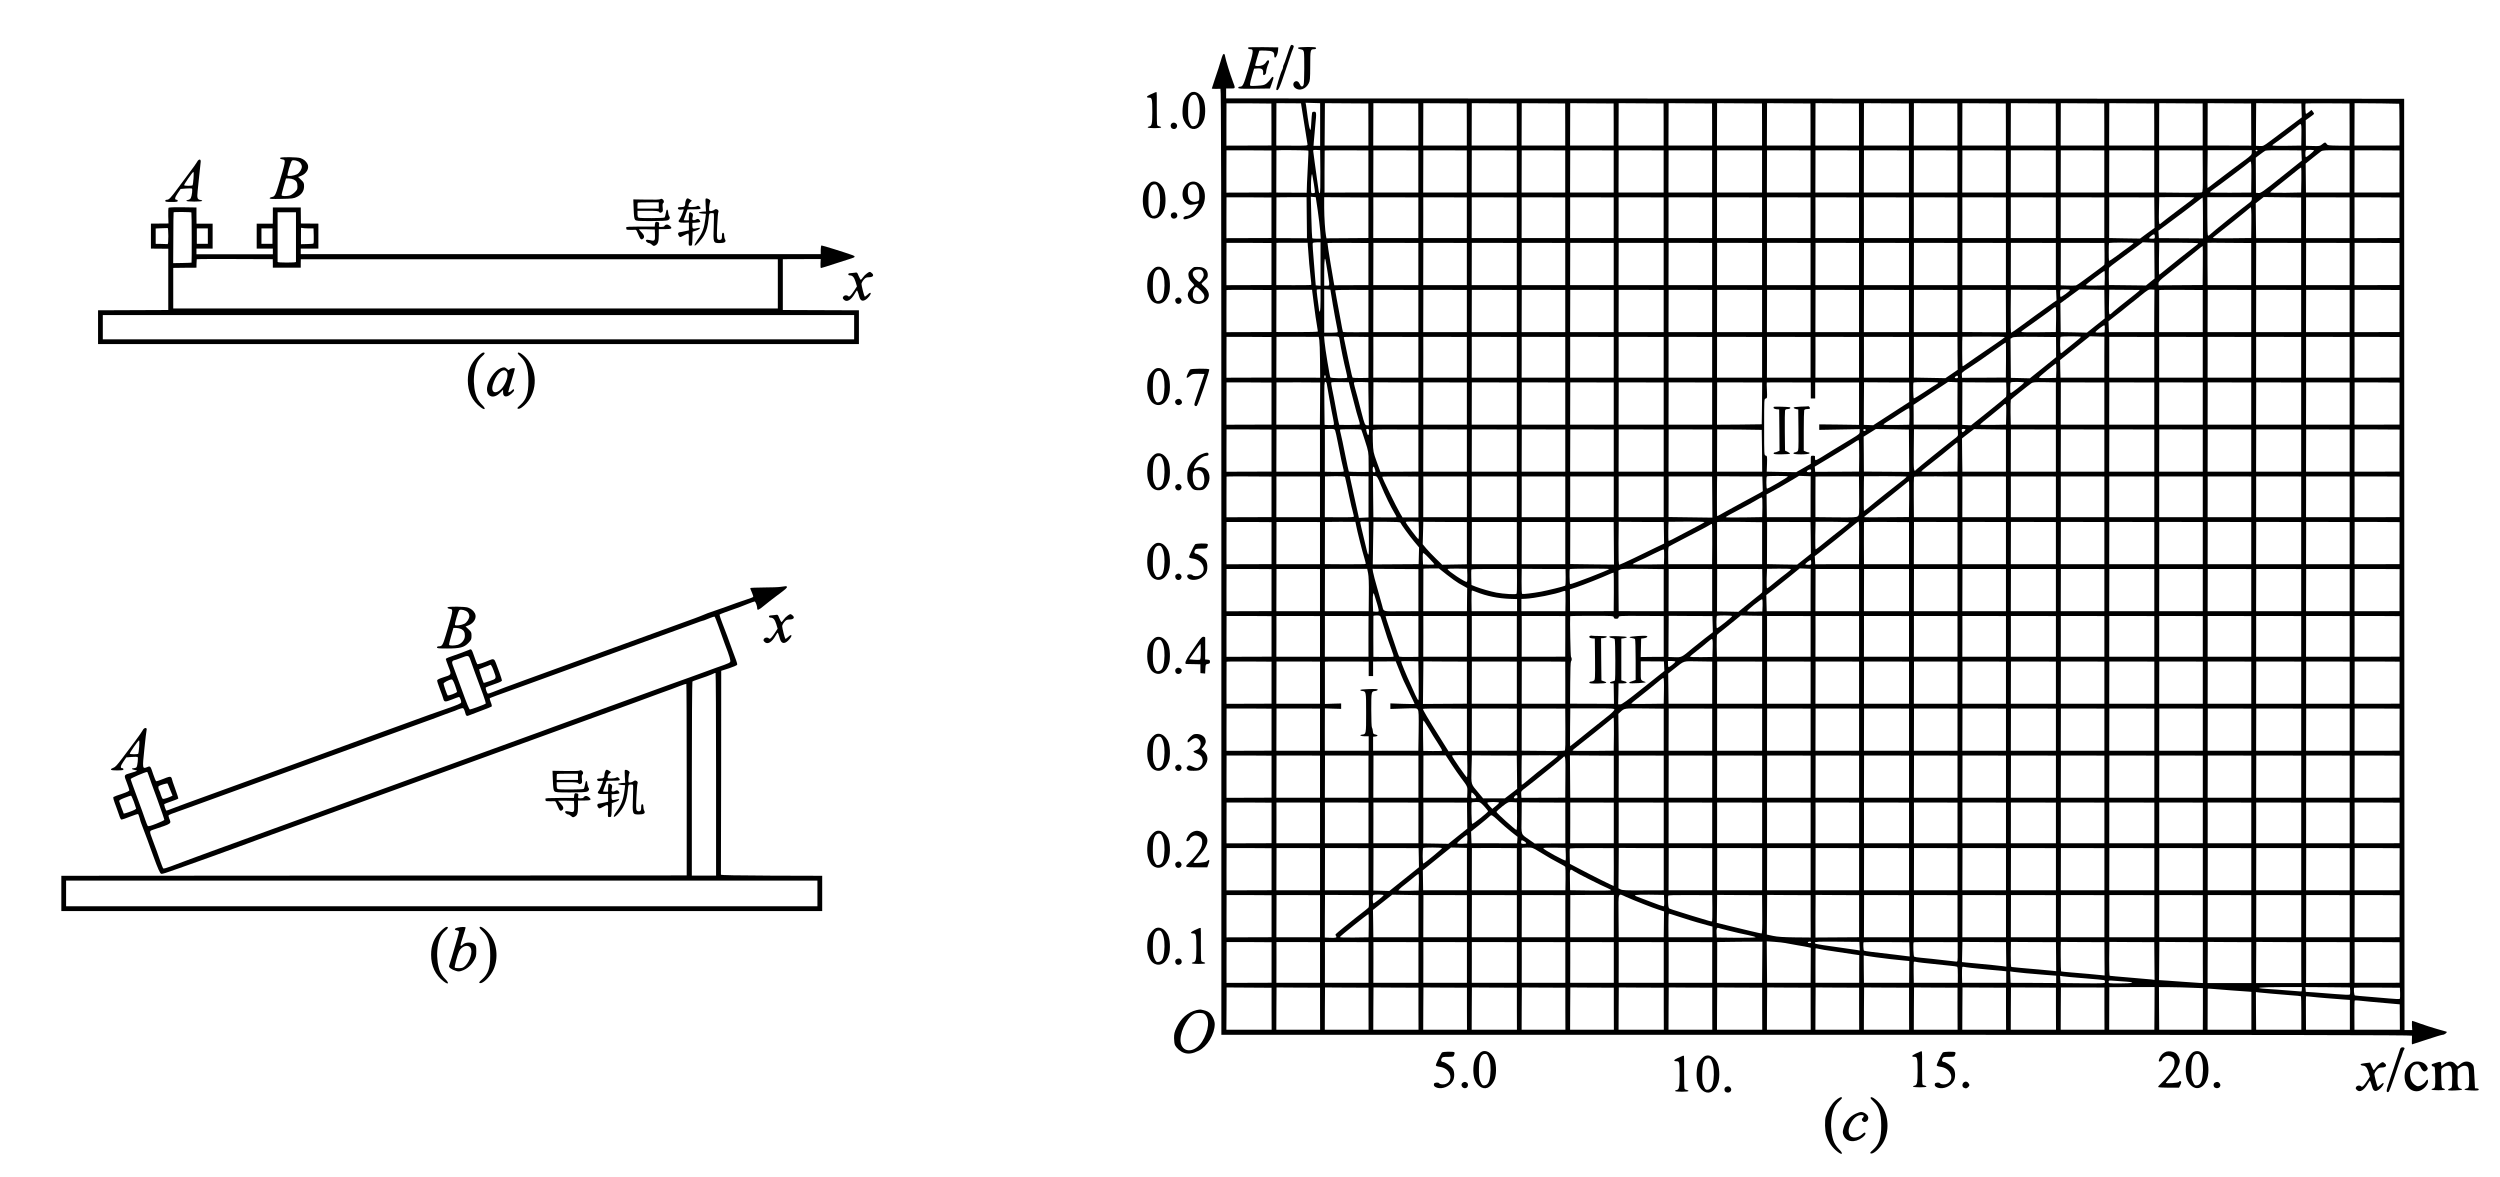 <?xml version="1.0" standalone="no"?>
<!DOCTYPE svg PUBLIC "-//W3C//DTD SVG 20010904//EN"
 "http://www.w3.org/TR/2001/REC-SVG-20010904/DTD/svg10.dtd">
<svg version="1.0" xmlns="http://www.w3.org/2000/svg"
 width="3404pt" height="1602pt" viewBox="0 0 3404 1602"
 preserveAspectRatio="xMidYMid meet">
<g transform="translate(0,1602) scale(0.1,-0.1)"
fill="#000000" stroke="none">
<path d="M17573 15398 c-5 -7 -27 -67 -48 -133 -21 -66 -42 -124 -47 -129 -4
-6 -8 -18 -8 -28 0 -10 -4 -26 -10 -36 -23 -40 -90 -266 -82 -274 24 -24 43
15 121 250 45 136 85 256 90 267 31 74 32 78 19 86 -18 12 -24 11 -35 -3z"/>
<path d="M16997 15374 c-11 -12 3 -24 28 -24 48 0 45 -28 -35 -295 -56 -189
-69 -215 -105 -215 -16 0 -25 -6 -25 -15 0 -13 28 -15 216 -13 l216 3 20 55
c11 30 22 65 25 76 8 37 -14 36 -37 -1 -12 -20 -37 -47 -56 -62 -30 -22 -47
-26 -129 -31 -95 -5 -95 -5 -95 19 0 13 13 67 28 119 l28 95 42 3 c61 5 84
-11 81 -56 -2 -28 1 -36 11 -34 19 4 30 22 30 46 0 21 17 81 31 108 24 47 -7
68 -32 21 -8 -14 -28 -32 -46 -40 -38 -16 -103 -17 -103 -2 0 11 52 191 57
199 2 2 41 3 86 1 92 -3 117 -16 117 -62 0 -73 45 -15 52 67 l3 39 -201 3
c-110 1 -203 -1 -207 -4z"/>
<path d="M17675 15370 c-6 -10 1 -14 46 -24 20 -4 28 -14 33 -37 8 -42 6 -407
-3 -439 -10 -36 -36 -37 -51 0 -17 40 -43 55 -70 38 -29 -18 -26 -62 6 -87 56
-44 143 -14 181 60 21 41 22 57 23 245 0 215 2 224 52 224 18 0 28 5 28 15 0
12 -20 15 -119 15 -70 0 -122 -4 -126 -10z"/>
<path d="M16652 15277 c-5 -6 -20 -48 -32 -92 -12 -44 -44 -144 -71 -221 -27
-78 -49 -145 -49 -149 0 -3 24 -6 53 -5 28 1 58 1 65 1 9 -1 12 -1296 12
-6441 l0 -6440 8105 0 c6477 0 8105 -3 8106 -12 1 -7 1 -37 -1 -65 -1 -29 0
-53 3 -53 3 0 93 29 200 65 107 36 204 65 215 65 28 0 72 37 52 43 -8 3 -67
19 -130 37 -63 18 -163 50 -221 71 -59 22 -110 39 -114 39 -4 0 -5 -28 -4 -62
l4 -63 -53 0 -52 0 -3 6340 -2 6340 -8020 2 -8020 3 0 67 0 68 60 0 c70 0 69
-3 30 100 -36 95 -97 293 -103 333 -5 37 -15 47 -30 29z m660 -953 l0 -285
-306 -1 -307 -1 0 287 c0 157 1 287 1 289 0 1 137 1 305 0 l306 -3 1 -286z
m406 265 c2 -13 21 -134 43 -269 22 -135 41 -254 42 -265 2 -19 -5 -19 -212
-18 l-213 1 1 289 c0 158 1 288 1 288 0 0 75 0 168 -1 l167 -1 3 -24z m257
-264 l0 -290 -45 0 -45 0 4 54 c2 30 11 132 20 225 18 178 17 189 -24 184 -22
-3 -21 2 -31 -153 -6 -101 -8 -107 -19 -80 -7 17 -20 86 -29 155 -9 69 -19
142 -22 163 l-7 38 99 -3 99 -3 0 -290z m657 0 l0 -287 -298 0 -298 0 2 289
c1 158 2 288 2 288 0 0 133 -1 295 -2 l296 -2 1 -286z m680 0 l0 -287 -307 0
-307 0 1 289 c0 158 1 288 1 288 0 0 137 -1 305 -2 l306 -2 1 -286z m660 0 l0
-287 -297 0 -297 0 1 289 c0 158 1 288 1 288 0 0 133 -1 295 -2 l296 -2 1
-286z m680 0 l0 -287 -307 0 -307 0 1 289 c0 158 1 288 1 288 0 0 137 -1 305
-2 l306 -2 1 -286z m660 0 l0 -287 -297 0 -297 0 1 289 c0 158 1 288 1 288 0
0 133 -1 295 -2 l296 -2 1 -286z m660 0 l0 -287 -297 0 -297 0 1 289 c0 158 1
288 1 288 0 0 133 -1 295 -2 l296 -2 1 -286z m680 0 l0 -287 -307 0 -307 0 1
289 c0 158 1 288 1 288 0 0 137 -1 305 -2 l306 -2 1 -286z m660 0 l0 -287
-297 0 -297 0 1 289 c0 158 1 288 1 288 0 0 133 -1 295 -2 l296 -2 1 -286z
m680 0 l0 -287 -307 0 -307 0 1 289 c0 158 1 288 1 288 0 0 137 -1 305 -2
l306 -2 1 -286z m660 0 l0 -287 -297 0 -297 0 1 289 c0 158 1 288 1 288 0 0
133 -1 295 -2 l296 -2 1 -286z m660 0 l0 -287 -297 0 -297 0 1 289 c0 158 1
288 1 288 0 0 133 -1 295 -2 l296 -2 1 -286z m680 0 l0 -287 -307 0 -307 0 1
289 c0 158 1 288 1 288 0 0 137 -1 305 -2 l306 -2 1 -286z m660 0 l0 -287
-297 0 -297 0 1 289 c0 158 1 288 1 288 0 0 133 -1 295 -2 l296 -2 1 -286z
m660 0 l0 -287 -297 0 -297 0 1 289 c0 158 1 288 1 288 0 0 133 -1 295 -2
l296 -2 1 -286z m680 0 l0 -287 -307 0 -307 0 1 289 c0 158 1 288 1 288 0 0
137 -1 305 -2 l306 -2 1 -286z m660 0 l0 -287 -297 0 -297 0 1 289 c0 158 1
288 1 288 0 0 133 -1 295 -2 l296 -2 1 -286z m680 0 l0 -287 -307 0 -307 0 1
289 c0 158 1 288 1 288 0 0 137 -1 305 -2 l306 -2 1 -286z m660 0 l0 -287
-297 0 -297 0 1 289 c0 158 1 288 1 288 0 0 133 -1 295 -2 l296 -2 1 -286z
m660 -1 l1 -287 -298 1 -297 0 1 289 c0 158 1 288 1 288 0 0 133 -1 295 -2
l296 -2 1 -287z m686 193 l3 -95 -78 -58 c-114 -85 -256 -191 -357 -268 -85
-64 -91 -67 -139 -64 l-50 3 1 290 c1 160 2 290 2 290 0 0 138 -1 307 -2 l308
-2 3 -94z m654 -194 l0 -287 -148 1 c-138 2 -150 3 -163 22 -17 27 -27 26 -63
-4 -29 -24 -36 -26 -126 -23 l-95 3 -1 175 -1 174 55 39 c30 21 56 42 58 46 1
4 -6 19 -16 31 l-19 24 -32 -27 c-18 -15 -37 -27 -42 -27 -9 0 -13 132 -5 141
2 2 138 3 301 2 l296 -2 1 -288z m675 284 c2 -2 4 -131 4 -286 l0 -282 -307
-1 -306 0 1 288 c0 159 1 289 1 289 180 0 604 -6 607 -8z m-1331 -423 l-2
-146 -197 -3 c-108 -2 -197 0 -197 5 0 4 12 16 28 25 47 31 331 246 337 256 4
5 12 9 20 9 10 0 13 -29 11 -146z m-14024 -499 l0 -286 -307 -1 -306 -1 0 287
c0 157 1 287 1 289 0 1 138 1 306 0 l306 -2 0 -286z m502 284 c3 -3 1 -72 -4
-154 -5 -83 -11 -211 -14 -285 l-4 -134 -207 1 -207 1 1 286 c0 157 0 287 1
289 1 5 429 2 434 -4z m164 -286 c1 -190 -1 -293 -8 -293 -12 0 -14 10 -34
165 -9 66 -25 183 -36 260 -11 77 -20 145 -20 153 0 9 13 12 48 10 l47 -3 3
-292z m654 2 l0 -287 -299 0 -298 -1 0 284 c0 156 1 286 2 289 0 3 135 4 298
3 l297 -1 0 -287z m680 0 l0 -287 -307 0 -307 0 1 286 c0 157 0 287 1 289 0 1
138 1 306 0 l306 -1 0 -287z m660 0 l0 -287 -297 0 -297 0 1 286 c0 157 0 287
1 289 0 1 133 1 296 0 l296 -1 0 -287z m680 0 l0 -287 -307 0 -307 0 1 286 c0
157 0 287 1 289 0 1 138 1 306 0 l306 -1 0 -287z m660 0 l0 -287 -297 0 -297
0 1 286 c0 157 0 287 1 289 0 1 133 1 296 0 l296 -1 0 -287z m660 0 l0 -287
-297 0 -297 0 1 286 c0 157 0 287 1 289 0 1 133 1 296 0 l296 -1 0 -287z m680
0 l0 -287 -307 0 -307 0 1 286 c0 157 0 287 1 289 0 1 138 1 306 0 l306 -1 0
-287z m660 0 l0 -287 -297 0 -297 0 1 286 c0 157 0 287 1 289 0 1 133 1 296 0
l296 -1 0 -287z m680 0 l0 -287 -307 0 -307 0 1 286 c0 157 0 287 1 289 0 1
138 1 306 0 l306 -1 0 -287z m660 0 l0 -287 -297 0 -297 0 1 286 c0 157 0 287
1 289 0 1 133 1 296 0 l296 -1 0 -287z m660 0 l0 -287 -297 0 -297 0 1 286 c0
157 0 287 1 289 0 1 133 1 296 0 l296 -1 0 -287z m680 0 l0 -287 -307 0 -307
0 1 286 c0 157 0 287 1 289 0 1 138 1 306 0 l306 -1 0 -287z m660 0 l0 -287
-297 0 -297 0 1 286 c0 157 0 287 1 289 0 1 133 1 296 0 l296 -1 0 -287z m660
0 l0 -287 -297 0 -297 0 1 286 c0 157 0 287 1 289 0 1 133 1 296 0 l296 -1 0
-287z m680 0 l0 -287 -307 0 -307 0 1 286 c0 157 0 287 1 289 0 1 138 1 306 0
l306 -1 0 -287z m660 0 l0 -287 -297 0 -297 0 1 286 c0 157 0 287 1 289 0 1
133 1 296 0 l296 -1 0 -287z m680 0 l0 -287 -307 0 -307 0 1 286 c0 157 0 287
1 289 0 1 138 1 306 0 l306 -1 0 -287z m661 5 c2 -244 1 -283 -13 -289 -8 -5
-143 -7 -298 -5 l-284 3 1 286 c0 157 0 286 1 288 0 1 133 1 295 0 l296 -1 2
-282z m667 253 c0 -29 -9 -39 -97 -104 -54 -40 -132 -98 -173 -128 -41 -31
-132 -100 -202 -153 -69 -54 -128 -98 -130 -98 -2 0 -3 116 -1 258 1 141 3
257 3 257 0 0 135 0 300 0 l300 0 0 -32z m78 26 c-2 -6 -8 -10 -13 -10 -5 0
-11 4 -13 10 -2 6 4 11 13 11 9 0 15 -5 13 -11z m600 -67 l3 -69 -278 -222
c-254 -204 -280 -222 -312 -219 l-34 3 -1 239 -1 239 55 42 c30 23 63 46 74
52 11 6 108 9 255 7 l236 -2 3 -70z m170 69 c-4 -12 -100 -91 -110 -91 -10 0
-11 84 -1 93 10 10 115 8 111 -2z m484 -286 l0 -287 -297 0 -297 0 -2 197 -2
197 95 77 c53 42 106 84 117 92 17 11 60 14 204 13 l182 -1 0 -288z m679 0 l0
-286 -307 -1 -306 0 1 286 c0 157 0 287 1 289 0 1 138 1 306 0 l306 -2 -1
-286z m-2017 -76 l-2 -211 -281 -2 c-155 -1 -281 1 -281 5 0 5 21 23 48 41 81
56 480 357 487 368 3 5 12 10 19 10 9 0 12 -48 10 -211z m681 -40 l-3 -170
-211 -4 c-116 -1 -211 1 -211 5 0 4 51 48 113 96 61 49 155 123 207 166 52 43
97 78 101 78 4 0 5 -77 4 -171z m-13446 -50 c11 -63 17 -117 14 -121 -2 -5
-15 -8 -29 -8 -24 0 -24 1 -24 99 0 93 9 178 17 155 2 -5 12 -62 22 -125z
m-577 -464 l0 -276 -306 -1 -307 -1 0 277 c0 152 1 277 1 279 0 1 138 1 306 0
l306 -2 0 -276z m480 68 c1 -117 3 -243 3 -280 l0 -67 -208 1 -209 1 1 276 c0
152 0 277 1 279 0 1 92 2 205 2 l205 0 2 -212z m150 32 c14 -99 29 -226 34
-282 l7 -103 -56 0 c-31 0 -58 3 -60 8 -3 4 -8 132 -12 285 l-7 278 34 -3 33
-3 27 -180z m690 -100 l0 -276 -285 -2 -286 -2 -6 32 c-13 71 -24 246 -25 383
l0 145 301 -2 301 -2 0 -276z m680 0 l0 -277 -307 0 -307 0 1 276 c0 152 0
277 0 279 1 1 139 1 307 0 l306 -1 0 -277z m660 0 l0 -277 -297 0 -297 0 1
276 c0 152 0 277 0 279 1 1 134 1 297 0 l296 -1 0 -277z m680 0 l0 -277 -307
0 -307 0 1 276 c0 152 0 277 0 279 1 1 139 1 307 0 l306 -1 0 -277z m660 0 l0
-277 -297 0 -297 0 1 276 c0 152 0 277 0 279 1 1 134 1 297 0 l296 -1 0 -277z
m660 0 l0 -277 -297 0 -297 0 1 276 c0 152 0 277 0 279 1 1 134 1 297 0 l296
-1 0 -277z m680 0 l0 -277 -307 0 -307 0 1 276 c0 152 0 277 0 279 1 1 139 1
307 0 l306 -1 0 -277z m660 0 l0 -277 -297 0 -297 0 1 276 c0 152 0 277 0 279
1 1 134 1 297 0 l296 -1 0 -277z m680 0 l0 -277 -307 0 -307 0 1 276 c0 152 0
277 0 279 1 1 139 1 307 0 l306 -1 0 -277z m660 0 l0 -277 -297 0 -297 0 1
276 c0 152 0 277 0 279 1 1 134 1 297 0 l296 -1 0 -277z m660 0 l0 -277 -297
0 -297 0 1 276 c0 152 0 277 0 279 1 1 134 1 297 0 l296 -1 0 -277z m680 0 l0
-277 -307 0 -307 0 1 276 c0 152 0 277 0 279 1 1 139 1 307 0 l306 -1 0 -277z
m660 0 l0 -277 -297 0 -297 0 1 276 c0 152 0 277 0 279 1 1 134 1 297 0 l296
-1 0 -277z m660 0 l0 -277 -297 0 -297 0 1 276 c0 152 0 277 0 279 1 1 134 1
297 0 l296 -1 0 -277z m680 0 l0 -277 -307 0 -307 0 1 276 c0 152 0 277 0 279
1 1 139 1 307 0 l306 -1 0 -277z m660 0 l0 -277 -297 0 -297 0 1 276 c0 152 0
277 0 279 1 1 134 1 297 0 l296 -1 0 -277z m682 69 l2 -207 -99 -72 -98 -73
-211 3 -210 4 1 275 c0 152 0 277 0 279 1 1 139 1 307 0 l306 -1 2 -208z m544
206 c-2 -5 -103 -83 -225 -173 -121 -91 -224 -171 -228 -176 -3 -6 -12 -11
-19 -11 -10 0 -13 38 -10 183 2 100 3 182 4 182 0 0 108 1 240 1 133 1 240 -2
238 -6z m782 -21 c0 -17 -10 -33 -32 -49 -72 -52 -514 -409 -532 -429 -11 -11
-24 -21 -30 -21 -8 0 -11 79 -11 262 l0 263 303 0 302 0 0 -26z m672 -254 l0
-277 -307 0 -306 0 -3 237 -2 237 54 42 54 43 255 -3 255 -3 0 -276z m660 0
l0 -277 -297 0 -297 0 1 276 c0 152 0 277 0 279 1 1 134 1 297 0 l296 -1 0
-277z m679 0 l0 -276 -307 -1 -306 0 1 276 c0 152 0 277 0 279 1 1 139 1 307
0 l306 -2 -1 -276z m-2676 -3 l0 -278 -300 2 -300 2 -3 51 -3 50 123 91 c154
113 320 239 407 307 36 29 68 53 71 53 3 0 5 -125 5 -278z m659 -67 l-2 -206
-261 -3 c-144 -1 -261 0 -261 4 0 3 15 17 33 30 62 46 467 372 473 381 16 27
20 -19 18 -206z m-1314 -185 c0 -28 -2 -30 -40 -30 -47 0 -49 7 -12 37 37 31
52 29 52 -7z m-12028 -375 l0 -286 -307 -1 -306 -1 0 287 c0 157 1 287 1 289
0 1 138 1 306 0 l306 -2 0 -286z m495 254 c12 -175 27 -351 38 -434 7 -55 11
-102 9 -104 -3 -3 -111 -4 -240 -4 l-236 1 1 286 c0 157 0 287 1 289 0 1 96 2
213 1 l212 0 2 -35z m173 -255 l0 -295 -32 3 -33 3 -12 145 c-29 354 -34 421
-28 430 3 6 28 10 56 10 l49 0 0 -296z m652 1 l0 -287 -233 -1 -232 -1 -48
284 c-26 156 -46 287 -44 290 2 3 128 4 280 3 l277 -2 0 -286z m680 0 l0 -287
-307 0 -307 0 1 286 c0 157 0 287 1 289 0 1 138 1 306 0 l306 -1 0 -287z m660
0 l0 -287 -297 0 -297 0 1 286 c0 157 0 287 1 289 0 1 133 1 296 0 l296 -1 0
-287z m680 0 l0 -287 -307 0 -307 0 1 286 c0 157 0 287 1 289 0 1 138 1 306 0
l306 -1 0 -287z m660 0 l0 -287 -297 0 -297 0 1 286 c0 157 0 287 1 289 0 1
133 1 296 0 l296 -1 0 -287z m660 0 l0 -287 -297 0 -297 0 1 286 c0 157 0 287
1 289 0 1 133 1 296 0 l296 -1 0 -287z m680 0 l0 -287 -307 0 -307 0 1 286 c0
157 0 287 1 289 0 1 138 1 306 0 l306 -1 0 -287z m660 0 l0 -287 -297 0 -297
0 1 286 c0 157 0 287 1 289 0 1 133 1 296 0 l296 -1 0 -287z m680 0 l0 -287
-307 0 -307 0 1 286 c0 157 0 287 1 289 0 1 138 1 306 0 l306 -1 0 -287z m660
0 l0 -287 -297 0 -297 0 1 286 c0 157 0 287 1 289 0 1 133 1 296 0 l296 -1 0
-287z m660 0 l0 -287 -297 0 -297 0 1 286 c0 157 0 287 1 289 0 1 133 1 296 0
l296 -1 0 -287z m680 0 l0 -287 -307 0 -307 0 1 286 c0 157 0 287 1 289 0 1
138 1 306 0 l306 -1 0 -287z m660 0 l0 -287 -297 0 -297 0 1 286 c0 157 0 287
1 289 0 1 133 1 296 0 l296 -1 0 -287z m660 0 l0 -287 -297 0 -297 0 1 286 c0
157 0 287 1 289 0 1 133 1 296 0 l296 -1 0 -287z m680 0 l0 -287 -307 0 -307
0 1 286 c0 157 0 287 1 289 0 1 138 1 306 0 l306 -1 0 -287z m663 142 c2 -80
0 -149 -4 -153 -3 -5 -46 -38 -96 -74 -49 -35 -130 -95 -179 -132 -49 -38 -99
-71 -110 -74 -12 -3 -63 -4 -114 -2 l-94 3 1 288 c0 158 0 288 1 290 0 1 133
1 296 0 l297 -1 2 -145z m395 144 c0 -4 -28 -28 -62 -52 -35 -24 -109 -78
-165 -121 -56 -42 -105 -74 -107 -69 -5 8 -5 231 0 241 4 9 334 10 334 1z
m284 -240 l2 -244 -59 -47 -58 -47 -252 3 -252 3 -2 113 c-1 62 1 118 5 124 4
6 59 49 122 95 63 46 164 121 225 167 l110 83 78 -3 79 -3 2 -244z m596 236
c1 -5 -18 -22 -42 -39 -44 -32 -357 -281 -439 -350 -25 -21 -48 -38 -50 -38
-3 0 -4 98 -3 218 2 119 3 217 4 217 0 0 119 0 265 0 146 0 265 -4 265 -8z
m722 -283 l0 -286 -296 0 -297 0 -2 287 c-1 158 -1 288 0 289 2 1 136 1 299
-1 l296 -2 0 -287z m680 1 l0 -287 -307 0 -307 0 1 286 c0 157 0 287 1 289 0
1 138 1 306 0 l306 -1 0 -287z m660 0 l0 -287 -297 0 -297 0 1 286 c0 157 0
287 1 289 0 1 133 1 296 0 l296 -1 0 -287z m679 0 l0 -286 -307 -1 -306 0 1
286 c0 157 0 287 1 289 0 1 138 1 306 0 l306 -2 -1 -286z m-2678 -20 l-2 -266
-301 -2 -300 -2 0 27 c0 23 18 42 111 115 61 49 131 104 154 123 24 19 71 58
105 85 35 28 99 80 144 117 45 37 83 68 86 68 3 0 5 -119 3 -265z m-11913
-116 c26 -166 27 -159 -15 -159 l-35 0 0 178 c0 177 8 234 22 150 4 -23 16
-100 28 -169z m10578 -56 l-3 -98 -128 -3 c-87 -2 -128 1 -125 8 4 12 238 189
251 190 4 0 6 -44 5 -97z m-11346 -448 l0 -286 -306 -1 -307 -1 0 284 c0 156
0 286 1 289 0 3 138 4 306 3 l306 -2 0 -286z m556 259 c2 -16 12 -96 23 -179
16 -125 25 -189 53 -359 0 -5 -123 -8 -282 -8 l-284 1 1 285 c0 157 0 287 1
289 0 1 109 2 243 1 l242 0 3 -30z m112 -113 c0 -158 -14 -207 -25 -94 -4 38
-13 105 -20 150 -6 46 -9 85 -7 88 3 3 16 5 29 5 l23 0 0 -149z m166 -51 c18
-107 42 -236 52 -285 11 -50 18 -93 15 -97 -2 -5 -44 -8 -94 -8 l-89 0 0 296
0 295 42 -3 42 -3 32 -195z m486 -95 l0 -288 -172 -1 c-95 0 -173 1 -175 5 -2
3 -18 81 -34 175 -17 93 -40 216 -51 274 -11 58 -20 110 -20 115 0 6 81 9 226
8 l226 -1 0 -287z m680 0 l0 -287 -307 0 -307 0 1 286 c0 157 0 287 1 289 0 1
138 1 306 0 l306 -1 0 -287z m660 0 l0 -287 -297 0 -297 0 1 286 c0 157 0 287
1 289 0 1 133 1 296 0 l296 -1 0 -287z m680 0 l0 -287 -307 0 -307 0 1 286 c0
157 0 287 1 289 0 1 138 1 306 0 l306 -1 0 -287z m660 0 l0 -287 -297 0 -297
0 1 286 c0 157 0 287 1 289 0 1 133 1 296 0 l296 -1 0 -287z m660 0 l0 -287
-297 0 -297 0 1 286 c0 157 0 287 1 289 0 1 133 1 296 0 l296 -1 0 -287z m680
0 l0 -287 -307 0 -307 0 1 286 c0 157 0 287 1 289 0 1 138 1 306 0 l306 -1 0
-287z m660 0 l0 -287 -297 0 -297 0 1 286 c0 157 0 287 1 289 0 1 133 1 296 0
l296 -1 0 -287z m680 0 l0 -287 -307 0 -307 0 1 286 c0 157 0 287 1 289 0 1
138 1 306 0 l306 -1 0 -287z m660 0 l0 -287 -297 0 -297 0 1 286 c0 157 0 287
1 289 0 1 133 1 296 0 l296 -1 0 -287z m660 0 l0 -287 -297 0 -297 0 1 286 c0
157 0 287 1 289 0 1 133 1 296 0 l296 -1 0 -287z m680 0 l0 -287 -307 0 -307
0 1 286 c0 157 0 287 1 289 0 1 138 1 306 0 l306 -1 0 -287z m660 0 l0 -287
-297 0 -297 0 1 286 c0 157 0 287 1 289 0 1 133 1 296 0 l296 -1 0 -287z m660
-1 l1 -288 -297 1 -298 2 1 285 c0 158 0 287 1 289 0 1 133 1 296 0 l295 -1 1
-288z m686 217 l3 -71 -47 -32 c-26 -18 -75 -53 -109 -78 -34 -25 -97 -70
-139 -100 -43 -30 -130 -94 -194 -142 -64 -48 -122 -88 -127 -88 -7 0 -10 98
-8 293 1 160 3 292 3 292 0 0 138 -1 308 -1 l307 -2 3 -71z m186 71 c6 -10
-120 -103 -128 -94 -8 8 -8 87 1 95 9 10 121 9 127 -1z m470 -193 l3 -195
-121 -96 -121 -97 -178 4 -179 3 -2 196 -2 196 128 94 129 95 170 -3 171 -3 2
-194z m480 193 c4 -1 -25 -28 -65 -59 -126 -97 -317 -252 -324 -263 -3 -5 -12
-10 -19 -10 -11 0 -13 34 -10 168 1 92 3 167 3 167 166 0 408 -2 415 -3z m198
-285 l-1 -289 -308 0 -308 0 -3 74 -3 74 102 80 c56 43 119 93 138 110 20 16
48 39 62 50 15 10 75 59 134 107 101 82 111 88 148 85 l41 -3 -2 -288z m660
-2 l0 -287 -297 0 -297 0 1 284 c0 155 0 285 0 288 1 3 134 4 297 3 l296 -2 0
-286z m660 0 l0 -287 -297 0 -297 0 1 286 c0 157 0 287 1 289 0 1 133 1 296 0
l296 -1 0 -287z m680 0 l0 -287 -307 0 -307 0 1 286 c0 157 0 287 1 289 0 1
138 1 306 0 l306 -1 0 -287z m660 0 l0 -287 -297 0 -297 0 1 286 c0 157 0 287
1 289 0 1 133 1 296 0 l296 -1 0 -287z m679 0 l0 -286 -307 -1 -306 0 1 286
c0 157 0 287 1 289 0 1 138 1 306 0 l306 -2 -1 -286z m-4676 -116 l-3 -170
-236 -3 c-130 -2 -236 0 -236 5 0 4 26 26 58 47 31 22 95 67 142 101 47 34
110 79 140 101 30 21 69 50 85 64 17 14 35 25 41 26 8 0 11 -49 9 -171z m663
-130 l-3 -44 -64 -3 c-36 -2 -62 1 -60 6 8 19 114 100 122 92 5 -4 7 -27 5
-51z m-11346 -384 l0 -276 -306 -1 -307 -1 0 277 c0 152 1 277 1 279 0 1 138
1 306 0 l306 -2 0 -276z m651 234 c4 -24 9 -149 10 -278 l2 -234 -298 1 -299
0 1 276 c0 152 0 277 1 279 0 1 129 2 287 1 l288 -1 8 -44z m271 34 c2 -10 7
-38 11 -63 10 -69 54 -284 80 -385 12 -49 21 -93 18 -97 -7 -13 -221 -9 -229
3 -9 16 -71 386 -79 482 l-7 77 100 0 c87 0 101 -2 106 -17z m398 -269 l0
-279 -106 -2 c-58 -1 -108 2 -111 7 -3 5 -15 53 -26 107 -12 54 -25 114 -29
133 -14 63 -61 294 -62 299 0 3 0 8 1 11 0 3 76 5 167 4 l166 -2 0 -278z m680
1 l0 -277 -307 0 -307 0 1 276 c0 152 0 277 0 279 1 1 139 1 307 0 l306 -1 0
-277z m660 0 l0 -277 -297 0 -297 0 1 276 c0 152 0 277 0 279 1 1 134 1 297 0
l296 -1 0 -277z m680 0 l0 -277 -307 0 -307 0 1 276 c0 152 0 277 0 279 1 1
139 1 307 0 l306 -1 0 -277z m660 0 l0 -277 -297 0 -297 0 1 276 c0 152 0 277
0 279 1 1 134 1 297 0 l296 -1 0 -277z m660 0 l0 -277 -297 0 -297 0 1 276 c0
152 0 277 0 279 1 1 134 1 297 0 l296 -1 0 -277z m680 0 l0 -277 -307 0 -307
0 1 276 c0 152 0 277 0 279 1 1 139 1 307 0 l306 -1 0 -277z m660 0 l0 -277
-297 0 -297 0 1 276 c0 152 0 277 0 279 1 1 134 1 297 0 l296 -1 0 -277z m680
0 l0 -277 -307 0 -307 0 1 276 c0 152 0 277 0 279 1 1 139 1 307 0 l306 -1 0
-277z m660 0 l0 -277 -297 0 -297 0 1 276 c0 152 0 277 0 279 1 1 134 1 297 0
l296 -1 0 -277z m660 0 l0 -277 -297 0 -297 0 1 276 c0 152 0 277 0 279 1 1
134 1 297 0 l296 -1 0 -277z m680 0 l0 -277 -307 0 -307 0 1 276 c0 152 0 277
0 279 1 1 139 1 307 0 l306 -1 0 -277z m661 53 l2 -223 -83 -57 -84 -57 -215
4 -215 4 1 275 c0 152 0 277 0 279 1 1 134 1 297 0 l296 -1 1 -224z m645 222
c-2 -4 -59 -45 -128 -92 -172 -116 -390 -267 -419 -289 -13 -10 -26 -17 -30
-14 -5 3 -6 400 -1 400 0 0 131 0 290 1 160 1 289 -2 288 -6z m697 -136 l0
-137 -178 -144 -179 -144 -129 3 -130 3 -2 267 -2 266 23 14 c19 12 75 14 310
12 l286 -3 1 -137z m338 140 c3 -3 -38 -40 -91 -81 -53 -42 -114 -91 -135
-109 -20 -19 -42 -34 -47 -34 -11 0 -14 212 -3 223 8 9 267 9 276 1z m319
-277 l0 -279 -299 0 -298 0 -3 120 -2 119 202 162 202 162 99 -3 100 -3 -1
-278z m680 -2 l0 -277 -307 0 -307 0 1 276 c0 152 0 277 0 279 1 1 139 1 307
0 l306 -1 0 -277z m660 0 l0 -277 -297 0 -297 0 1 276 c0 152 0 277 0 279 1 1
134 1 297 0 l296 -1 0 -277z m660 0 l0 -277 -297 0 -297 0 1 276 c0 152 0 277
0 279 1 1 134 1 297 0 l296 -1 0 -277z m680 0 l0 -277 -307 0 -307 0 1 276 c0
152 0 277 0 279 1 1 139 1 307 0 l306 -1 0 -277z m660 0 l0 -277 -297 0 -297
0 1 276 c0 152 0 277 0 279 1 1 134 1 297 0 l296 -1 0 -277z m679 0 l0 -276
-307 -1 -306 0 1 276 c0 152 0 277 0 279 1 1 139 1 307 0 l306 -2 -1 -276z
m-5358 -40 l-2 -236 -298 -2 -298 -1 -3 36 c-3 35 -1 36 95 98 97 62 205 137
398 276 55 40 102 71 105 69 3 -2 4 -110 3 -240z m685 -142 l-3 -98 -118 -3
c-78 -2 -118 1 -115 8 4 12 219 188 231 189 4 1 6 -43 5 -96z m-9948 -83 c0
-11 -4 -20 -10 -20 -5 0 -10 9 -10 20 0 11 5 20 10 20 6 0 10 -9 10 -20z
m8610 -6 c0 -14 -31 -20 -43 -7 -8 8 25 33 35 27 5 -3 8 -12 8 -20z m-9348
-359 l0 -286 -307 -1 -306 -1 0 287 c0 157 1 287 1 289 0 1 138 1 306 0 l306
-2 0 -286z m661 0 l-2 -287 -296 0 -297 0 1 286 c0 157 0 287 1 289 0 1 134 1
298 1 l297 -2 -2 -287z m91 273 c3 -13 19 -106 36 -208 18 -102 40 -221 50
-265 10 -44 15 -84 11 -88 -5 -4 -35 -7 -67 -5 l-59 3 -3 293 c-2 255 -1 292
12 292 9 0 18 -10 20 -22z m317 -53 c14 -58 43 -167 89 -340 4 -16 17 -59 28
-94 12 -36 19 -67 17 -71 -2 -3 -66 -6 -142 -6 l-138 1 -7 25 c-4 14 -22 104
-39 200 -17 96 -40 213 -50 259 -10 47 -16 88 -13 93 3 4 58 7 122 5 l117 -2
16 -70z m253 -222 l4 -293 -24 0 c-30 0 -34 9 -78 180 -43 169 -73 281 -91
344 -8 27 -12 53 -9 58 3 5 48 7 100 6 l94 -3 4 -292z m678 2 l0 -287 -308 0
-307 0 1 288 c1 159 1 289 2 289 0 0 138 -1 306 -2 l306 -1 0 -287z m660 0 l0
-287 -297 0 -297 0 1 286 c0 157 0 287 1 289 0 1 133 1 296 0 l296 -1 0 -287z
m680 0 l0 -287 -307 0 -307 0 1 286 c0 157 0 287 1 289 0 1 138 1 306 0 l306
-1 0 -287z m660 0 l0 -287 -297 0 -297 0 1 286 c0 157 0 287 1 289 0 1 133 1
296 0 l296 -1 0 -287z m660 0 l0 -287 -297 0 -297 0 1 286 c0 157 0 287 1 289
0 1 133 1 296 0 l296 -1 0 -287z m680 0 l0 -287 -307 0 -307 0 1 286 c0 157 0
287 1 289 0 1 138 1 306 0 l306 -1 0 -287z m660 0 l0 -287 -297 0 -297 0 1
286 c0 157 0 287 1 289 0 1 133 1 296 0 l296 -1 0 -287z m679 3 c-1 -155 -3
-284 -4 -285 -1 -1 -139 -3 -306 -4 l-303 -2 1 286 c0 158 0 288 1 290 0 1
138 1 307 0 l306 -1 -2 -284z m664 175 l0 -108 30 0 30 0 0 108 0 109 298 0
299 0 0 -288 0 -289 -271 4 -271 3 0 -37 0 -38 275 5 275 5 0 -33 c0 -31 -6
-36 -107 -97 -200 -120 -342 -206 -413 -252 -39 -25 -75 -43 -81 -40 -5 4 -8
19 -7 33 3 24 0 27 -27 27 -30 0 -30 -1 -30 -54 l0 -55 -100 -58 -99 -57 -201
3 -200 4 4 106 c3 102 2 108 -18 113 -21 5 -21 7 -21 388 0 382 0 383 21 388
21 6 21 10 17 111 -3 58 -4 107 -2 108 1 2 137 2 301 1 l298 -1 0 -109z m1340
-24 l0 -132 -245 -158 -245 -159 -64 3 -64 2 1 290 c1 160 1 290 2 290 0 0
138 -1 307 -2 l307 -1 1 -133z m395 131 c0 -5 -12 -16 -27 -24 -16 -8 -89 -55
-163 -105 -73 -49 -138 -87 -142 -85 -8 5 -12 207 -4 215 9 9 336 8 336 -1z
m262 -284 l0 -288 -298 0 -298 0 0 135 -1 135 235 156 235 156 64 -2 64 -3 -1
-289z m666 195 c1 -50 -1 -97 -5 -105 -4 -7 -113 -97 -242 -200 l-234 -187
-60 3 -60 3 1 290 c1 160 1 290 1 290 1 0 135 -1 298 -2 l298 -1 3 -91z m240
89 c-5 -15 -176 -149 -182 -142 -8 8 -7 137 1 145 10 11 185 8 181 -3z m434
-284 l0 -288 -307 0 -307 0 -3 165 c-1 91 1 170 4 174 7 10 242 199 280 225
20 14 48 16 178 14 l155 -3 0 -287z m660 -1 l0 -287 -297 0 -297 0 1 286 c0
157 0 287 1 289 0 1 133 1 296 0 l296 -1 0 -287z m680 0 l0 -287 -307 0 -307
0 1 286 c0 157 0 287 1 289 0 1 138 1 306 0 l306 -1 0 -287z m660 0 l0 -287
-297 0 -297 0 1 286 c0 157 0 287 1 289 0 1 133 1 296 0 l296 -1 0 -287z m660
0 l0 -287 -297 0 -297 0 1 286 c0 157 0 287 1 289 0 1 133 1 296 0 l296 -1 0
-287z m680 0 l0 -287 -307 0 -307 0 1 286 c0 157 0 287 1 289 0 1 138 1 306 0
l306 -1 0 -287z m660 0 l0 -287 -297 0 -297 0 1 286 c0 157 0 287 1 289 0 1
133 1 296 0 l296 -1 0 -287z m679 0 l0 -286 -307 -1 -306 0 1 286 c0 157 0
287 1 289 0 1 138 1 306 0 l306 -2 -1 -286z m-5355 -146 l-3 -141 -176 -3
c-98 -2 -177 0 -177 4 0 4 72 64 160 134 87 70 162 132 165 137 4 6 12 10 20
10 11 0 13 -26 11 -141z m-1318 -34 l-3 -108 -172 -3 c-95 -2 -174 0 -177 4
-3 5 23 25 57 45 34 20 112 70 172 111 61 40 114 71 118 67 4 -4 6 -56 5 -116z
m-8686 -460 l0 -286 -307 -1 -306 -1 0 287 c0 157 1 287 1 289 0 1 138 1 306
0 l306 -2 0 -286z m660 0 l0 -287 -297 0 -297 0 1 286 c0 157 0 287 1 289 0 1
133 1 296 0 l296 -1 0 -287z m207 273 c5 -13 21 -86 36 -163 38 -198 63 -315
74 -354 6 -19 8 -37 6 -41 -2 -4 -61 -6 -131 -5 l-126 2 1 284 c0 156 0 287 0
292 1 4 30 7 66 7 59 0 66 -2 74 -22z m355 12 c3 -3 26 -73 52 -155 47 -147
48 -153 48 -285 l1 -135 -133 -1 c-73 0 -135 3 -137 6 -3 4 -25 108 -50 231
-24 123 -51 249 -59 279 -8 30 -13 57 -11 60 5 8 281 7 289 0z m106 -29 c0
-53 -16 -61 -29 -14 -14 51 -14 53 9 53 17 0 20 -7 20 -39z m672 -256 l0 -286
-259 -2 -258 -1 -49 134 c-48 133 -49 137 -54 277 -2 78 -2 148 0 155 4 10 69
13 313 11 l307 -1 0 -287z m660 0 l0 -287 -297 0 -297 0 1 286 c0 157 0 287 1
289 0 1 133 1 296 0 l296 -1 0 -287z m680 0 l0 -287 -307 0 -307 0 1 286 c0
157 0 287 1 289 0 1 138 1 306 0 l306 -1 0 -287z m660 0 l0 -287 -297 0 -297
0 1 286 c0 157 0 287 1 289 0 1 133 1 296 0 l296 -1 0 -287z m660 0 l0 -287
-297 0 -297 0 1 286 c0 157 0 287 1 289 0 1 133 1 296 0 l296 -1 0 -287z m680
0 l0 -287 -307 0 -307 0 1 286 c0 157 0 287 1 289 0 1 138 1 306 0 l306 -1 0
-287z m660 0 l0 -287 -297 0 -297 0 1 286 c0 157 0 287 1 289 0 1 133 1 296 0
l296 -1 0 -287z m675 282 c1 -1 3 -130 4 -285 l2 -284 -307 0 -308 0 1 286 c0
157 0 287 1 289 0 2 604 -4 607 -6z m1416 -2 c1 -5 -6 -11 -15 -13 -11 -2 -18
3 -18 13 0 17 30 18 33 0z m590 -282 l2 -288 -308 2 -309 2 -1 238 -2 237 83
52 83 52 225 -3 225 -4 2 -288z m665 245 c3 -44 2 -46 -55 -88 -98 -74 -498
-397 -512 -414 -34 -41 -37 -22 -34 267 1 155 3 282 3 282 0 0 134 0 298 -1
l297 -1 3 -45z m102 44 c0 -14 -36 -43 -43 -35 -4 3 -7 15 -7 25 0 13 7 18 25
18 14 0 25 -4 25 -8z m552 -287 l0 -287 -297 0 -296 0 -3 226 -2 226 35 28
c20 16 57 45 83 64 l46 35 217 -3 217 -3 0 -286z m680 0 l0 -287 -307 0 -307
0 1 286 c0 157 0 287 1 289 0 1 138 1 306 0 l306 -1 0 -287z m660 0 l0 -287
-297 0 -297 0 1 286 c0 157 0 287 1 289 0 1 133 1 296 0 l296 -1 0 -287z m680
0 l0 -287 -307 0 -307 0 1 286 c0 157 0 287 1 289 0 1 138 1 306 0 l306 -1 0
-287z m660 0 l0 -287 -297 0 -297 0 1 286 c0 157 0 287 1 289 0 1 133 1 296 0
l296 -1 0 -287z m660 0 l0 -287 -297 0 -297 0 1 286 c0 157 0 287 1 289 0 1
133 1 296 0 l296 -1 0 -287z m680 0 l0 -287 -307 0 -307 0 1 286 c0 157 0 287
1 289 0 1 138 1 306 0 l306 -1 0 -287z m660 0 l0 -287 -297 0 -297 0 1 286 c0
157 0 287 1 289 0 1 133 1 296 0 l296 -1 0 -287z m679 0 l0 -286 -307 -1 -306
0 1 286 c0 157 0 287 1 289 0 1 138 1 306 0 l306 -2 -1 -286z m-7357 -71 l-2
-215 -299 -2 -298 -1 -3 35 -3 35 228 137 c125 75 257 156 293 181 36 25 70
45 75 45 7 1 10 -71 9 -215z m1340 -19 l-2 -196 -246 -3 c-135 -2 -246 0 -246
4 0 4 34 34 76 66 114 88 324 257 369 297 22 19 43 33 46 31 3 -2 5 -91 3
-199z m-7930 -177 c5 -24 3 -28 -14 -28 -16 0 -20 7 -20 33 0 60 19 56 34 -5z
m5936 -8 c0 -16 -7 -20 -30 -20 -33 0 -39 14 -12 29 27 16 42 13 42 -9z
m-7348 -355 l0 -276 -306 -1 -307 -1 0 274 c0 151 0 276 1 279 0 3 138 4 306
3 l306 -2 0 -276z m660 0 l0 -277 -297 0 -297 0 1 276 c0 152 0 277 0 279 1 1
134 1 297 0 l296 -1 0 -277z m342 266 c3 -9 15 -63 27 -121 12 -58 25 -121 29
-140 4 -19 13 -57 19 -85 5 -27 18 -77 27 -110 9 -33 17 -67 18 -75 1 -12 -29
-14 -197 -13 l-199 1 1 276 c0 152 0 277 1 279 0 1 61 2 135 3 114 0 135 -2
139 -15z m319 -266 l0 -280 -66 -3 -65 -3 -7 33 c-4 18 -30 134 -57 258 -28
124 -53 237 -55 251 l-5 27 127 -2 128 -2 0 -279z m168 160 c57 -138 139 -307
186 -382 18 -29 30 -54 25 -56 -4 -2 -76 -3 -160 -2 l-153 2 -3 282 -2 282 28
-3 c27 -3 33 -11 79 -123z m511 -162 l0 -278 -108 0 -108 0 -32 55 c-52 87
-244 479 -244 499 0 3 111 5 246 4 l246 -2 0 -278z m660 2 l0 -277 -297 0
-297 0 1 276 c0 152 0 277 0 279 1 1 134 1 297 0 l296 -1 0 -277z m680 0 l0
-277 -307 0 -307 0 1 276 c0 152 0 277 0 279 1 1 139 1 307 0 l306 -1 0 -277z
m660 0 l0 -277 -297 0 -297 0 1 276 c0 152 0 277 0 279 1 1 134 1 297 0 l296
-1 0 -277z m660 0 l0 -277 -297 0 -297 0 1 276 c0 152 0 277 0 279 1 1 134 1
297 0 l296 -1 0 -277z m680 0 l0 -277 -307 0 -307 0 1 276 c0 152 0 277 0 279
1 1 139 1 307 0 l306 -1 0 -277z m661 -3 l2 -280 -298 4 -299 4 1 275 c0 151
0 276 0 278 1 1 134 1 297 0 l295 -1 2 -280z m685 180 l3 -100 -33 -20 c-18
-10 -73 -41 -123 -67 -49 -27 -108 -58 -130 -70 -53 -29 -141 -77 -212 -116
-32 -17 -72 -40 -89 -50 -17 -10 -33 -17 -35 -15 -3 3 -2 541 1 541 0 0 138
-1 307 -2 l308 -1 3 -100z m345 101 c8 -7 -274 -171 -285 -166 -10 5 -11 157
-1 166 8 9 278 9 286 0z m309 -276 l0 -279 -297 0 -298 0 -2 155 -2 155 51 27
c101 55 169 93 296 169 l95 57 79 -3 79 -3 -1 -278z m661 13 c2 -259 2 -262
-19 -279 -20 -16 -50 -17 -299 -15 l-277 3 0 273 c1 150 1 275 1 278 1 3 134
4 297 3 l295 -1 2 -262z m647 260 c0 -4 -26 -27 -57 -51 -91 -69 -402 -317
-464 -371 -31 -26 -58 -46 -61 -43 -3 3 -1 470 2 470 0 0 131 0 290 1 160 0
290 -3 290 -6z m692 -276 l0 -276 -296 0 -297 0 -2 271 c-2 149 1 275 5 279 5
5 139 7 299 6 l291 -3 0 -277z m660 1 l0 -277 -297 0 -297 0 1 276 c0 152 0
277 0 279 1 1 134 1 297 0 l296 -1 0 -277z m680 0 l0 -277 -307 0 -307 0 1
276 c0 152 0 277 0 279 1 1 139 1 307 0 l306 -1 0 -277z m660 0 l0 -277 -297
0 -297 0 1 276 c0 152 0 277 0 279 1 1 134 1 297 0 l296 -1 0 -277z m680 0 l0
-277 -307 0 -307 0 1 276 c0 152 0 277 0 279 1 1 139 1 307 0 l306 -1 0 -277z
m660 0 l0 -277 -297 0 -297 0 1 276 c0 152 0 277 0 279 1 1 134 1 297 0 l296
-1 0 -277z m660 0 l0 -277 -297 0 -297 0 1 276 c0 152 0 277 0 279 1 1 134 1
297 0 l296 -1 0 -277z m680 0 l0 -277 -307 0 -307 0 1 276 c0 152 0 277 0 279
1 1 139 1 307 0 l306 -1 0 -277z m660 0 l0 -277 -297 0 -297 0 1 276 c0 152 0
277 0 279 1 1 134 1 297 0 l296 -1 0 -277z m679 0 l0 -276 -307 -1 -306 0 1
276 c0 152 0 277 0 279 1 1 139 1 307 0 l306 -2 -1 -276z m-6677 -30 l-3 -245
-305 -3 c-169 -2 -306 -1 -306 2 0 4 33 31 72 61 85 64 386 305 473 378 33 28
63 51 66 51 3 1 4 -109 3 -244z m-1998 -110 l-3 -136 -246 -4 c-136 -2 -249
-1 -251 3 -2 4 74 47 170 96 95 50 204 109 241 132 37 23 73 42 80 43 8 1 10
-37 9 -134z m-6684 -490 l0 -286 -307 -1 -306 -1 0 287 c0 157 1 287 1 289 0
1 138 1 306 0 l306 -2 0 -286z m660 0 l0 -287 -297 0 -297 0 1 286 c0 157 0
287 1 289 0 1 133 1 296 0 l296 -1 0 -287z m491 245 c14 -77 86 -361 112 -445
13 -43 22 -81 19 -84 -2 -3 -129 -4 -280 -4 l-276 2 1 285 c0 157 0 287 1 289
0 1 93 2 207 2 l207 -1 9 -44z m175 -177 c1 -135 -1 -223 -7 -223 -5 0 -12 15
-16 33 -4 17 -27 113 -51 212 -24 99 -44 185 -44 193 0 10 15 12 58 10 l57 -3
3 -222z m429 210 c7 -21 121 -178 187 -257 l67 -80 -3 -113 -3 -114 -312 -2
-312 -2 4 290 c2 160 5 290 5 290 0 0 82 0 182 0 128 0 182 -3 185 -12z m251
-105 c1 -65 -1 -118 -6 -118 -10 0 -172 216 -172 230 0 7 30 10 88 8 l87 -3 3
-117z m654 -174 l0 -287 -168 -3 -168 -3 -84 82 c-47 45 -106 108 -133 139
l-48 58 4 152 c2 84 4 153 4 153 1 0 134 -1 297 -2 l296 -1 0 -288z m680 1 l0
-287 -307 0 -307 0 1 286 c0 157 0 287 1 289 0 1 138 1 306 0 l306 -1 0 -287z
m660 0 l0 -287 -297 0 -297 0 1 286 c0 157 0 287 1 289 0 1 133 1 296 0 l296
-1 0 -287z m661 -3 l2 -289 -298 3 -299 4 1 285 c0 157 0 286 1 288 0 1 133 1
296 0 l295 -1 2 -290z m682 143 l2 -146 -111 -53 c-61 -30 -196 -95 -299 -145
-104 -50 -194 -91 -200 -91 -9 0 -11 73 -10 292 1 161 3 293 3 293 0 0 138 -1
306 -2 l307 -1 2 -147z m553 146 c-2 -5 -91 -53 -198 -108 -107 -55 -216 -112
-242 -127 -26 -14 -49 -23 -51 -18 -4 6 -2 257 2 257 1 0 112 1 247 2 135 1
244 -2 242 -6z m784 -287 l0 -286 -307 0 -306 0 -1 284 c0 155 0 286 1 289 1
4 139 5 307 3 l306 -4 0 -286z m662 72 l2 -215 -94 -75 -94 -74 -205 3 -205 4
1 285 c0 157 0 287 1 289 0 1 133 1 296 0 l295 -1 3 -216z m524 211 c2 -5 -43
-44 -100 -87 -57 -43 -158 -124 -226 -179 -67 -56 -126 -101 -131 -101 -4 0
-7 84 -5 188 2 103 3 187 4 187 0 0 102 0 228 0 125 0 228 -4 230 -8z m135
-278 l-2 -291 -298 0 -298 -1 -3 55 -3 55 58 44 c83 63 386 307 463 372 36 31
70 56 75 56 7 1 10 -97 8 -290z m679 -4 l0 -287 -307 0 -306 0 -1 284 c0 155
1 285 1 288 1 3 139 4 307 3 l306 -2 0 -286z m660 0 l0 -287 -297 0 -297 0 1
286 c0 157 0 287 1 289 0 1 133 1 296 0 l296 -1 0 -287z m660 0 l0 -287 -297
0 -297 0 1 286 c0 157 0 287 1 289 0 1 133 1 296 0 l296 -1 0 -287z m680 0 l0
-287 -307 0 -307 0 1 286 c0 157 0 287 1 289 0 1 138 1 306 0 l306 -1 0 -287z
m660 0 l0 -287 -297 0 -297 0 1 286 c0 157 0 287 1 289 0 1 133 1 296 0 l296
-1 0 -287z m680 0 l0 -287 -307 0 -307 0 1 286 c0 157 0 287 1 289 0 1 138 1
306 0 l306 -1 0 -287z m660 0 l0 -287 -297 0 -297 0 1 286 c0 157 0 287 1 289
0 1 133 1 296 0 l296 -1 0 -287z m660 0 l0 -287 -297 0 -297 0 1 286 c0 157 0
287 1 289 0 1 133 1 296 0 l296 -1 0 -287z m680 0 l0 -287 -307 0 -307 0 1
286 c0 157 0 287 1 289 0 1 138 1 306 0 l306 -1 0 -287z m660 0 l0 -287 -297
0 -297 0 1 286 c0 157 0 287 1 289 0 1 133 1 296 0 l296 -1 0 -287z m679 0 l0
-286 -307 -1 -306 0 1 286 c0 157 0 287 1 289 0 1 138 1 306 0 l306 -2 -1
-286z m-9358 -15 l-2 -272 -298 0 -298 0 -1 116 c-2 77 2 118 9 124 7 5 93 51
192 102 219 112 344 179 369 196 11 7 22 12 25 10 3 -2 5 -126 4 -276z m-655
-175 l-3 -98 -212 -3 c-117 -2 -213 0 -213 4 0 5 36 24 79 43 43 18 137 63
207 99 71 36 133 63 137 59 4 -3 6 -50 5 -104z m-3130 -97 c3 -5 -29 -8 -75
-6 l-78 3 -3 69 c-2 38 -1 75 2 83 4 9 30 -12 78 -63 40 -42 75 -80 76 -86z
m5132 21 c0 -27 -2 -29 -40 -29 -22 0 -40 3 -40 7 0 11 64 61 73 56 4 -2 7
-17 7 -34z m-7348 -374 l0 -286 -307 -1 -306 -1 0 287 c0 157 1 287 1 289 0 1
138 1 306 0 l306 -2 0 -286z m660 0 l0 -287 -297 0 -297 0 1 286 c0 157 0 287
1 289 0 1 133 1 296 0 l296 -1 0 -287z m655 229 c8 -39 12 -137 10 -287 l-2
-229 -298 0 -299 0 1 286 c0 157 0 287 1 289 0 1 129 2 288 1 l287 0 12 -60z
m685 -229 l0 -287 -232 -1 c-258 -2 -240 -7 -259 69 -5 22 -35 126 -65 232
-31 106 -59 212 -62 235 l-6 42 312 -2 312 -2 0 -286z m385 211 c58 -46 132
-99 164 -118 33 -18 72 -40 87 -49 l28 -16 -2 -158 -1 -157 -298 0 -297 0 1
286 c0 157 0 288 1 291 0 3 48 5 106 5 l105 0 106 -84z m281 -5 c2 -46 -1 -88
-6 -93 -14 -14 -262 151 -262 173 0 6 58 8 133 7 l132 -3 3 -84z m676 -83 c1
-89 -1 -168 -6 -173 -8 -12 -177 -2 -273 16 -82 16 -208 52 -280 80 l-60 24
-3 99 c-1 55 -1 104 1 110 3 8 101 10 312 9 l308 -1 1 -164z m663 53 c1 -61
-2 -113 -7 -116 -15 -9 -243 -65 -329 -81 -110 -20 -242 -36 -256 -31 -6 3 -9
63 -8 173 1 93 2 169 2 169 1 0 135 -1 298 -2 l298 -1 2 -111z m593 111 c0
-12 -519 -212 -532 -205 -8 4 -11 196 -4 204 8 8 536 9 536 1z m742 -288 l0
-286 -306 0 -307 1 -2 276 -1 277 24 13 c20 11 85 13 308 10 l284 -4 0 -287z
m660 1 l0 -287 -297 0 -297 0 1 286 c0 157 0 287 1 289 0 1 133 1 296 0 l296
-1 0 -287z m683 132 c1 -85 0 -159 -4 -164 -3 -5 -37 -33 -76 -63 -38 -30
-110 -87 -158 -127 l-88 -73 -146 3 -145 2 1 288 c0 158 0 288 1 290 0 1 138
1 306 0 l307 -1 2 -155z m389 154 c3 -4 -25 -30 -62 -57 -37 -27 -109 -84
-160 -126 -50 -43 -96 -78 -102 -78 -5 0 -8 53 -6 133 2 72 4 132 5 132 1 0
73 1 161 2 88 1 162 -2 164 -6z m268 -284 l0 -289 -299 0 -298 0 -3 110 -3
110 103 79 c57 44 159 126 227 182 l125 102 74 -3 75 -3 -1 -288z m660 -2 l0
-287 -297 0 -297 0 1 286 c0 157 0 287 1 289 0 1 133 1 296 0 l296 -1 0 -287z
m680 0 l0 -287 -307 0 -307 0 1 286 c0 157 0 287 1 289 0 1 138 1 306 0 l306
-1 0 -287z m660 0 l0 -287 -297 0 -297 0 1 286 c0 157 0 287 1 289 0 1 133 1
296 0 l296 -1 0 -287z m660 0 l0 -287 -297 0 -297 0 1 286 c0 157 0 287 1 289
0 1 133 1 296 0 l296 -1 0 -287z m680 0 l0 -287 -307 0 -307 0 1 286 c0 157 0
287 1 289 0 1 138 1 306 0 l306 -1 0 -287z m660 0 l0 -287 -297 0 -297 0 1
286 c0 157 0 287 1 289 0 1 133 1 296 0 l296 -1 0 -287z m680 0 l0 -287 -307
0 -307 0 1 286 c0 157 0 287 1 289 0 1 138 1 306 0 l306 -1 0 -287z m660 0 l0
-287 -297 0 -297 0 1 286 c0 157 0 287 1 289 0 1 133 1 296 0 l296 -1 0 -287z
m660 0 l0 -287 -297 0 -297 0 1 286 c0 157 0 287 1 289 0 1 133 1 296 0 l296
-1 0 -287z m680 0 l0 -287 -307 0 -307 0 1 286 c0 157 0 287 1 289 0 1 138 1
306 0 l306 -1 0 -287z m660 0 l0 -287 -297 0 -297 0 1 286 c0 157 0 287 1 289
0 1 133 1 296 0 l296 -1 0 -287z m679 0 l0 -286 -307 -1 -306 0 1 286 c0 157
0 287 1 289 0 1 138 1 306 0 l306 -2 -1 -286z m-10698 -26 l-2 -260 -297 -1
-297 0 -1 148 -1 149 85 28 c97 32 356 135 445 176 33 15 62 26 65 24 2 -2 4
-121 3 -264z m-1871 0 c138 -55 295 -87 458 -93 l95 -3 0 -83 0 -82 -309 0
-309 0 -2 141 c-1 78 2 141 6 141 5 0 32 -9 61 -21z m1213 -124 l-2 -137 -299
0 -299 0 0 83 0 84 50 2 c128 6 411 62 516 102 13 5 27 7 30 5 3 -2 5 -64 4
-139z m-2560 -55 c13 -41 20 -79 15 -83 -4 -5 -23 -7 -41 -5 l-34 3 -3 114
c-3 137 5 167 25 96 8 -27 25 -84 38 -125z m5243 -6 l-3 -79 -99 -3 c-55 -1
-103 1 -107 5 -10 10 193 173 204 163 4 -4 7 -42 5 -86z m-6686 -419 l0 -276
-306 -1 -307 -1 0 277 c0 152 1 277 1 279 0 1 138 1 306 0 l306 -2 0 -276z
m660 0 l0 -277 -297 0 -297 0 1 276 c0 152 0 277 0 279 1 1 134 1 297 0 l296
-1 0 -277z m660 0 l0 -277 -297 0 -297 0 1 276 c0 152 0 277 0 279 1 1 134 1
297 0 l297 -1 -1 -277z m167 263 c5 -13 19 -57 31 -98 32 -109 84 -263 119
-354 17 -43 28 -82 26 -86 -2 -4 -65 -6 -140 -5 l-136 2 -1 274 c0 151 0 277
1 282 1 4 21 7 46 7 38 0 47 -4 54 -22z m513 -264 l0 -277 -125 -2 c-69 -1
-129 1 -134 4 -5 3 -21 42 -35 86 -15 44 -56 166 -91 270 -36 105 -63 192 -62
195 2 3 103 4 225 3 l222 -1 0 -278z m660 1 l0 -277 -297 0 -297 0 1 276 c0
152 0 277 0 279 1 1 134 1 297 0 l296 -1 0 -277z m680 0 l0 -277 -307 0 -307
0 1 276 c0 152 0 277 0 279 1 1 139 1 307 0 l306 -1 0 -277z m660 0 l-1 -276
-297 -1 -296 0 1 276 c0 152 0 277 0 279 1 1 134 1 297 0 l296 -1 0 -277z
m660 260 c2 -15 11 -20 33 -20 22 0 31 5 33 20 3 20 10 20 308 19 l306 -2 0
-277 0 -278 -156 -1 -157 -2 3 125 3 126 39 5 c39 5 59 24 34 31 -26 8 -228
-6 -231 -16 -1 -5 14 -11 33 -13 19 -2 38 -9 42 -15 4 -7 8 -134 8 -283 l0
-272 -27 -10 c-16 -6 -37 -13 -47 -16 -12 -4 -16 -10 -10 -16 5 -5 59 -5 124
-1 72 4 107 10 95 15 -71 27 -65 13 -65 154 l0 128 158 -1 157 -1 3 -64 3 -65
-285 -227 c-227 -181 -291 -228 -314 -228 l-30 0 3 143 2 142 54 0 c65 0 77
16 23 31 l-39 11 0 284 0 284 38 5 c21 3 38 10 37 15 0 6 -49 11 -121 13 -95
2 -120 0 -117 -10 3 -7 19 -14 37 -16 18 -2 34 -9 36 -15 10 -29 12 -558 2
-564 -6 -3 -23 -9 -39 -12 -35 -7 -37 -26 -2 -26 l25 0 2 -139 2 -139 -299 1
-299 1 2 282 c1 171 5 287 11 293 13 13 13 49 0 62 -7 7 -17 510 -11 554 1 3
134 5 296 5 287 0 294 -1 297 -20z m1346 -93 l3 -110 -108 -83 c-59 -46 -135
-106 -168 -134 -150 -127 -149 -126 -243 -123 l-85 3 1 280 c1 154 1 280 2
280 0 0 134 -1 297 -2 l298 -1 3 -110z m265 110 c6 -9 -199 -172 -207 -165 -8
9 -8 158 1 166 9 10 201 9 206 -1z m409 -275 l0 -279 -307 0 -308 0 -3 144
c-1 80 1 149 4 154 4 5 45 39 92 75 47 37 118 94 158 128 l74 61 145 -3 145
-2 0 -278z m660 -2 l0 -277 -297 0 -297 0 1 276 c0 152 0 277 0 279 1 1 134 1
297 0 l296 -1 0 -277z m660 0 l0 -277 -297 0 -297 0 1 276 c0 152 0 277 0 279
1 1 134 1 297 0 l296 -1 0 -277z m680 0 l0 -277 -307 0 -307 0 1 276 c0 152 0
277 0 279 1 1 139 1 307 0 l306 -1 0 -277z m660 0 l0 -277 -297 0 -297 0 1
276 c0 152 0 277 0 279 1 1 134 1 297 0 l296 -1 0 -277z m660 0 l0 -277 -297
0 -297 0 1 276 c0 152 0 277 0 279 1 1 134 1 297 0 l296 -1 0 -277z m680 0 l0
-277 -307 0 -307 0 1 276 c0 152 0 277 0 279 1 1 139 1 307 0 l306 -1 0 -277z
m660 0 l0 -277 -297 0 -297 0 1 276 c0 152 0 277 0 279 1 1 134 1 297 0 l296
-1 0 -277z m680 0 l0 -277 -307 0 -307 0 1 276 c0 152 0 277 0 279 1 1 139 1
307 0 l306 -1 0 -277z m660 0 l0 -277 -297 0 -297 0 1 276 c0 152 0 277 0 279
1 1 134 1 297 0 l296 -1 0 -277z m660 0 l0 -277 -297 0 -297 0 1 276 c0 152 0
277 0 279 1 1 134 1 297 0 l296 -1 0 -277z m680 0 l0 -277 -307 0 -307 0 1
276 c0 152 0 277 0 279 1 1 139 1 307 0 l306 -1 0 -277z m660 0 l0 -277 -297
0 -297 0 1 276 c0 152 0 277 0 279 1 1 134 1 297 0 l296 -1 0 -277z m679 0 l0
-276 -307 -1 -306 0 1 276 c0 152 0 277 0 279 1 1 139 1 307 0 l306 -2 -1
-276z m-9353 -157 l-3 -123 -152 -2 c-84 -1 -153 1 -153 6 0 4 42 40 93 79 50
39 115 91 142 116 28 25 56 45 63 46 10 0 12 -28 10 -122z m-6006 -473 l0
-286 -306 -1 -307 -1 0 284 c0 156 0 286 1 289 0 3 138 4 306 3 l306 -2 0
-286z m660 0 l0 -287 -297 0 -297 0 1 286 c0 157 0 287 1 289 0 1 133 1 296 0
l296 -1 0 -287z m663 188 l0 -98 30 0 30 0 0 99 0 99 154 1 154 1 42 -105 c57
-145 71 -176 148 -332 37 -75 67 -139 67 -142 0 -3 -74 -2 -165 1 l-165 6 0
-38 0 -38 180 6 c178 6 181 5 194 -16 12 -18 14 -72 11 -290 l-4 -269 -308 0
-308 0 0 96 0 95 30 3 c17 2 30 7 30 13 0 5 -13 12 -30 15 -27 5 -30 9 -33 45
-2 22 -8 44 -13 50 -5 5 -9 111 -9 241 0 250 0 249 54 256 16 1 31 9 34 16 3
10 -22 12 -117 10 -72 -2 -121 -7 -121 -13 0 -5 12 -12 27 -13 53 -7 53 -4 53
-297 0 -293 0 -290 -53 -297 -48 -6 -24 -23 33 -23 l55 0 0 -99 0 -98 -299 0
-298 0 0 289 1 288 110 -4 111 -3 0 37 0 37 -111 -3 -110 -4 0 285 c0 157 0
287 0 290 1 3 135 4 298 3 l298 -1 0 -99z m680 -160 c2 -144 1 -264 -3 -267
-4 -2 -23 30 -42 72 -18 42 -46 104 -61 137 -63 135 -136 314 -132 319 3 3 56
4 119 3 l115 -2 4 -262z m657 -28 l0 -286 -299 -2 -299 -2 3 290 c1 160 3 290
3 290 0 0 133 -1 296 -2 l296 -1 0 -287z m680 0 l0 -287 -307 0 -307 0 1 286
c0 157 0 287 1 289 0 1 138 1 306 0 l306 -1 0 -287z m660 0 l0 -287 -297 0
-297 0 1 286 c0 157 0 287 1 289 0 1 133 1 295 0 l296 -2 1 -286z m1498 286
c0 -13 -86 -81 -94 -74 -3 4 -6 24 -6 45 l0 38 50 0 c28 0 50 -4 50 -9z m502
-286 l0 -287 -297 0 -297 0 -2 206 -3 205 80 63 c148 117 113 106 329 103
l190 -3 0 -287z m680 0 l0 -287 -307 0 -307 0 1 286 c0 157 0 287 1 289 0 1
138 1 306 0 l306 -1 0 -287z m660 0 l0 -287 -297 0 -297 0 1 286 c0 157 0 287
1 289 0 1 133 1 296 0 l296 -1 0 -287z m660 0 l0 -287 -297 0 -297 0 1 286 c0
157 0 287 1 289 0 1 133 1 296 0 l296 -1 0 -287z m680 0 l0 -287 -307 0 -307
0 1 286 c0 157 0 287 1 289 0 1 138 1 306 0 l306 -1 0 -287z m660 0 l0 -287
-297 0 -297 0 1 286 c0 157 0 287 1 289 0 1 133 1 296 0 l296 -1 0 -287z m660
0 l0 -287 -297 0 -297 0 1 286 c0 157 0 287 1 289 0 1 133 1 296 0 l296 -1 0
-287z m680 0 l0 -287 -307 0 -307 0 1 286 c0 157 0 287 1 289 0 1 138 1 306 0
l306 -1 0 -287z m660 0 l0 -287 -297 0 -297 0 1 286 c0 157 0 287 1 289 0 1
133 1 296 0 l296 -1 0 -287z m680 0 l0 -287 -307 0 -307 0 1 286 c0 157 0 287
1 289 0 1 138 1 306 0 l306 -1 0 -287z m660 0 l0 -287 -297 0 -297 0 1 286 c0
157 0 287 1 289 0 1 133 1 296 0 l296 -1 0 -287z m660 0 l0 -287 -297 0 -297
0 1 286 c0 157 0 287 1 289 0 1 133 1 296 0 l296 -1 0 -287z m680 0 l0 -287
-307 0 -307 0 1 286 c0 157 0 287 1 289 0 1 138 1 306 0 l306 -1 0 -287z m660
0 l0 -287 -297 0 -297 0 1 286 c0 157 0 287 1 289 0 1 133 1 296 0 l296 -1 0
-287z m679 0 l0 -286 -307 -1 -306 0 1 286 c0 157 0 287 1 289 0 1 138 1 306
0 l306 -2 -1 -286z m-10016 -111 l-3 -175 -221 -3 c-122 -2 -221 -1 -221 3 0
4 53 48 118 98 64 50 160 127 212 171 52 45 100 81 106 81 8 1 11 -50 9 -175z
m-5343 -529 l0 -286 -307 -1 -306 -1 0 287 c0 157 1 287 1 289 0 1 138 1 306
0 l306 -2 0 -286z m660 0 l0 -287 -297 0 -297 0 1 286 c0 157 0 287 1 289 0 1
133 1 296 0 l296 -1 0 -287z m2000 -2 l0 -288 -125 -2 -125 -2 -20 32 c-10 18
-52 84 -92 147 -165 261 -241 390 -236 398 2 4 138 6 301 5 l297 -2 0 -288z
m680 2 l0 -287 -307 0 -307 0 1 286 c0 157 0 287 1 289 0 1 138 1 306 0 l306
-1 0 -287z m661 5 c2 -184 -1 -284 -8 -289 -5 -5 -140 -7 -298 -5 l-289 3 1
286 c0 157 0 286 1 288 0 1 133 1 295 0 l296 -1 2 -282z m667 268 c0 -9 -30
-41 -67 -71 -130 -102 -409 -326 -470 -376 -34 -28 -63 -51 -65 -51 -2 0 -3
116 -1 258 1 141 3 257 3 257 0 0 135 0 300 0 277 0 300 -1 300 -17z m672
-273 l0 -287 -307 0 -306 0 -2 251 -3 251 26 24 c59 54 50 53 331 50 l261 -3
0 -286z m660 0 l0 -287 -297 0 -297 0 1 286 c0 157 0 287 1 289 0 1 133 1 296
0 l296 -1 0 -287z m680 0 l0 -287 -307 0 -307 0 1 286 c0 157 0 287 1 289 0 1
138 1 306 0 l306 -1 0 -287z m660 0 l0 -287 -297 0 -297 0 1 286 c0 157 0 287
1 289 0 1 133 1 296 0 l296 -1 0 -287z m660 0 l0 -287 -297 0 -297 0 1 286 c0
157 0 287 1 289 0 1 133 1 296 0 l296 -1 0 -287z m680 0 l0 -287 -307 0 -307
0 1 286 c0 157 0 287 1 289 0 1 138 1 306 0 l306 -1 0 -287z m660 0 l0 -287
-297 0 -297 0 1 286 c0 157 0 287 1 289 0 1 133 1 296 0 l296 -1 0 -287z m660
0 l0 -287 -297 0 -297 0 1 286 c0 157 0 287 1 289 0 1 133 1 296 0 l296 -1 0
-287z m680 0 l0 -287 -307 0 -307 0 1 286 c0 157 0 287 1 289 0 1 138 1 306 0
l306 -1 0 -287z m660 0 l0 -287 -297 0 -297 0 1 286 c0 157 0 287 1 289 0 1
133 1 296 0 l296 -1 0 -287z m680 0 l0 -287 -307 0 -307 0 1 286 c0 157 0 287
1 289 0 1 138 1 306 0 l306 -1 0 -287z m660 0 l0 -287 -297 0 -297 0 1 286 c0
157 0 287 1 289 0 1 133 1 296 0 l296 -1 0 -287z m660 0 l0 -287 -297 0 -297
0 1 286 c0 157 0 287 1 289 0 1 133 1 296 0 l296 -1 0 -287z m680 0 l0 -287
-307 0 -307 0 1 286 c0 157 0 287 1 289 0 1 138 1 306 0 l306 -1 0 -287z m660
0 l0 -287 -297 0 -297 0 1 286 c0 157 0 287 1 289 0 1 133 1 296 0 l296 -1 0
-287z m679 0 l0 -286 -307 -1 -306 0 1 286 c0 157 0 287 1 289 0 1 138 1 306
0 l306 -2 -1 -286z m-10697 -60 l-3 -226 -280 -3 c-155 -1 -281 0 -281 4 0 4
26 27 58 51 87 67 401 318 451 361 24 21 47 38 50 38 4 0 6 -101 5 -225z
m-2523 78 c34 -60 91 -150 125 -202 35 -52 61 -98 58 -102 -2 -4 -61 -6 -130
-5 l-126 2 -3 207 c-3 114 0 207 4 207 5 0 37 -48 72 -107z m-2139 -658 l0
-286 -307 -1 -306 -1 0 287 c0 157 1 287 1 289 0 1 138 1 306 0 l306 -2 0
-286z m660 0 l0 -287 -297 0 -297 0 1 286 c0 157 0 287 1 289 0 1 133 1 296 0
l296 -1 0 -287z m660 0 l0 -287 -297 0 -297 0 1 286 c0 157 0 287 1 289 0 1
133 1 296 0 l296 -1 0 -287z m680 0 l0 -287 -307 0 -307 0 1 286 c0 157 0 287
1 289 0 1 138 1 306 0 l306 -1 0 -287z m447 174 c42 -64 101 -149 132 -190 91
-120 90 -118 87 -199 l-3 -72 -298 0 -299 0 1 286 c0 157 0 287 1 289 0 1 68
2 151 2 l152 0 76 -116z m219 -31 c1 -81 -1 -149 -5 -151 -9 -6 -203 276 -203
293 0 7 35 10 103 8 l102 -3 3 -147z m676 -82 l2 -226 -35 -28 c-20 -16 -58
-45 -84 -65 l-49 -37 -147 0 -148 0 -65 78 c-104 124 -97 101 -93 317 2 105 4
190 5 190 0 0 138 -1 306 -2 l305 -1 3 -226z m556 224 c0 -4 -34 -34 -76 -66
-144 -111 -289 -228 -350 -281 -33 -29 -63 -51 -66 -48 -3 4 -2 400 2 400 0 0
110 0 245 1 135 1 245 -2 245 -6z m762 -286 l0 -286 -297 0 -296 0 -2 289 -2
288 298 -2 299 -2 0 -287z m680 1 l0 -287 -307 0 -307 0 1 286 c0 157 0 287 1
289 0 1 138 1 306 0 l306 -1 0 -287z m660 0 l0 -287 -297 0 -297 0 1 286 c0
157 0 287 1 289 0 1 133 1 296 0 l296 -1 0 -287z m680 0 l0 -287 -307 0 -307
0 1 286 c0 157 0 287 1 289 0 1 138 1 306 0 l306 -1 0 -287z m660 0 l0 -287
-297 0 -297 0 1 286 c0 157 0 287 1 289 0 1 133 1 296 0 l296 -1 0 -287z m660
0 l0 -287 -297 0 -297 0 1 286 c0 157 0 287 1 289 0 1 133 1 296 0 l296 -1 0
-287z m680 0 l0 -287 -307 0 -307 0 1 286 c0 157 0 287 1 289 0 1 138 1 306 0
l306 -1 0 -287z m660 0 l0 -287 -297 0 -297 0 1 286 c0 157 0 287 1 289 0 1
133 1 296 0 l296 -1 0 -287z m660 0 l0 -287 -297 0 -297 0 1 286 c0 157 0 287
1 289 0 1 133 1 296 0 l296 -1 0 -287z m680 0 l0 -287 -307 0 -307 0 1 286 c0
157 0 287 1 289 0 1 138 1 306 0 l306 -1 0 -287z m660 0 l0 -287 -297 0 -297
0 1 286 c0 157 0 287 1 289 0 1 133 1 296 0 l296 -1 0 -287z m680 0 l0 -287
-307 0 -307 0 1 286 c0 157 0 287 1 289 0 1 138 1 306 0 l306 -1 0 -287z m660
0 l0 -287 -297 0 -297 0 1 286 c0 157 0 287 1 289 0 1 133 1 296 0 l296 -1 0
-287z m660 0 l0 -287 -297 0 -297 0 1 286 c0 157 0 287 1 289 0 1 133 1 296 0
l296 -1 0 -287z m680 0 l0 -287 -307 0 -307 0 1 286 c0 157 0 287 1 289 0 1
138 1 306 0 l306 -1 0 -287z m660 0 l0 -287 -297 0 -297 0 1 286 c0 157 0 287
1 289 0 1 133 1 296 0 l296 -1 0 -287z m679 0 l0 -286 -307 -1 -306 0 1 286
c0 157 0 287 1 289 0 1 138 1 306 0 l306 -2 -1 -286z m-11358 -6 l-2 -280
-298 -1 -298 -1 -3 45 c-3 44 -2 46 55 88 98 74 498 397 512 414 34 41 37 22
34 -265z m-1240 -239 c36 -40 34 -50 -8 -50 -34 0 -35 1 -35 40 0 22 4 40 8
40 5 0 21 -13 35 -30z m587 -31 c0 -14 -7 -19 -25 -19 -29 0 -31 7 -9 31 19
21 34 16 34 -12z m-3348 -354 l0 -276 -306 -1 -307 -1 0 277 c0 152 1 277 1
279 0 1 138 1 306 0 l306 -2 0 -276z m660 0 l0 -277 -297 0 -297 0 1 276 c0
152 0 277 0 279 1 1 134 1 297 0 l296 -1 0 -277z m660 0 l0 -277 -297 0 -297
0 1 276 c0 152 0 277 0 279 1 1 134 1 297 0 l296 -1 0 -277z m680 0 l0 -277
-307 0 -307 0 1 276 c0 152 0 277 0 279 1 1 139 1 307 0 l306 -1 0 -277z m663
100 l2 -177 -129 -103 -129 -104 -170 3 -171 3 1 276 c0 153 0 278 0 280 1 1
134 1 297 0 l297 -1 2 -177z m231 128 c29 -32 54 -63 54 -69 0 -14 -205 -177
-217 -172 -8 3 -13 276 -6 291 2 4 29 7 59 7 55 0 57 -1 110 -57z m204 48 c0
-5 -21 -26 -46 -46 l-46 -38 -34 36 c-19 20 -34 40 -34 46 0 7 30 11 80 11 44
0 80 -4 80 -9z m245 -183 c1 -110 -2 -188 -8 -188 -15 0 -272 231 -272 245 0
7 36 41 79 75 79 61 80 61 139 58 l60 -3 2 -187z m657 -94 l0 -277 -208 -1
-209 -1 -70 49 c-123 86 -111 55 -108 298 1 117 2 213 2 213 1 0 134 -1 297
-2 l296 -1 0 -278z m660 1 l0 -277 -297 0 -297 0 1 276 c0 152 0 277 0 279 1
1 134 1 297 0 l296 -1 0 -277z m680 0 l0 -277 -307 0 -307 0 1 276 c0 152 0
277 0 279 1 1 139 1 307 0 l306 -1 0 -277z m660 0 l0 -277 -297 0 -297 0 1
276 c0 152 0 277 0 279 1 1 134 1 297 0 l296 -1 0 -277z m680 0 l0 -277 -307
0 -307 0 1 276 c0 152 0 277 0 279 1 1 139 1 307 0 l306 -1 0 -277z m660 0 l0
-277 -297 0 -297 0 1 276 c0 152 0 277 0 279 1 1 134 1 297 0 l296 -1 0 -277z
m660 0 l0 -277 -297 0 -297 0 1 276 c0 152 0 277 0 279 1 1 134 1 297 0 l296
-1 0 -277z m680 0 l0 -277 -307 0 -307 0 1 276 c0 152 0 277 0 279 1 1 139 1
307 0 l306 -1 0 -277z m660 0 l0 -277 -297 0 -297 0 1 276 c0 152 0 277 0 279
1 1 134 1 297 0 l296 -1 0 -277z m660 0 l0 -277 -297 0 -297 0 1 276 c0 152 0
277 0 279 1 1 134 1 297 0 l296 -1 0 -277z m680 0 l0 -277 -307 0 -307 0 1
276 c0 152 0 277 0 279 1 1 139 1 307 0 l306 -1 0 -277z m660 0 l0 -277 -297
0 -297 0 1 276 c0 152 0 277 0 279 1 1 134 1 297 0 l296 -1 0 -277z m680 0 l0
-277 -307 0 -307 0 1 276 c0 152 0 277 0 279 1 1 139 1 307 0 l306 -1 0 -277z
m660 0 l0 -277 -297 0 -297 0 1 276 c0 152 0 277 0 279 1 1 134 1 297 0 l296
-1 0 -277z m660 0 l0 -277 -297 0 -297 0 1 276 c0 152 0 277 0 279 1 1 134 1
297 0 l296 -1 0 -277z m680 0 l0 -277 -307 0 -307 0 1 276 c0 152 0 277 0 279
1 1 139 1 307 0 l306 -1 0 -277z m660 0 l0 -277 -297 0 -297 0 1 276 c0 152 0
277 0 279 1 1 134 1 297 0 l296 -1 0 -277z m679 0 l0 -276 -307 -1 -306 0 1
276 c0 152 0 277 0 279 1 1 139 1 307 0 l306 -2 -1 -276z m-12266 26 c46 -43
122 -109 170 -147 l86 -68 -3 -45 -3 -44 -310 1 -310 0 -3 80 -3 80 118 94
c65 52 124 102 132 111 7 9 20 17 28 17 9 0 53 -35 98 -79z m-427 -248 l-3
-58 -64 -3 c-35 -2 -68 1 -72 5 -8 8 116 112 134 113 4 0 7 -26 5 -57z m777
-29 c35 -23 31 -34 -10 -34 -31 0 -35 3 -35 25 0 29 11 31 45 9z m-3443 -379
l0 -286 -307 -1 -306 -1 0 287 c0 157 1 287 1 289 0 1 138 1 306 0 l306 -2 0
-286z m660 0 l0 -287 -297 0 -297 0 1 286 c0 157 0 287 1 289 0 1 133 1 296 0
l296 -1 0 -287z m660 0 l0 -287 -297 0 -297 0 1 286 c0 157 0 287 1 289 0 1
133 1 296 0 l296 -1 0 -287z m685 157 l2 -130 -201 -161 -202 -162 -109 3
-109 3 1 288 c0 158 0 288 1 290 0 1 138 1 307 0 l307 -1 3 -130z m316 130 c4
-6 -231 -201 -255 -210 -10 -4 -11 202 -1 211 9 10 251 9 256 -1z m339 -285
l0 -289 -298 0 -298 0 -2 136 -2 136 191 155 192 155 108 -2 109 -3 0 -288z
m680 -2 l0 -287 -307 0 -307 0 1 286 c0 157 0 287 1 289 0 1 138 1 306 1 l306
-2 0 -287z m299 242 c104 -65 226 -135 299 -172 30 -15 58 -32 61 -37 3 -5 5
-79 4 -164 l-2 -156 -298 0 -297 0 1 284 c0 155 0 286 0 291 1 4 34 7 74 7 71
0 76 -2 158 -53z m367 -31 c2 -44 1 -85 -2 -92 -5 -13 -298 147 -304 166 -3 7
48 10 150 8 l153 -3 3 -79z m654 -178 c0 -139 0 -256 -1 -260 -1 -6 -274 130
-501 250 l-95 50 -3 98 c-1 54 -1 102 1 108 3 8 98 10 301 9 l297 -1 1 -254z
m680 -33 l0 -287 -279 -1 c-230 -2 -283 1 -308 13 l-29 15 2 275 c1 151 1 275
2 275 0 0 138 -1 306 -2 l306 -1 0 -287z m660 0 l0 -287 -297 0 -297 0 1 286
c0 157 0 287 1 289 0 1 133 1 296 0 l296 -1 0 -287z m680 0 l0 -287 -307 0
-307 0 1 286 c0 157 0 287 1 289 0 1 138 1 306 0 l306 -1 0 -287z m660 0 l0
-287 -297 0 -297 0 1 286 c0 157 0 287 1 289 0 1 133 1 296 0 l296 -1 0 -287z
m660 0 l0 -287 -297 0 -297 0 1 286 c0 157 0 287 1 289 0 1 133 1 296 0 l296
-1 0 -287z m680 0 l0 -287 -307 0 -307 0 1 286 c0 157 0 287 1 289 0 1 138 1
306 0 l306 -1 0 -287z m660 0 l0 -287 -297 0 -297 0 1 286 c0 157 0 287 1 289
0 1 133 1 296 0 l296 -1 0 -287z m660 0 l0 -287 -297 0 -297 0 1 286 c0 157 0
287 1 289 0 1 133 1 296 0 l296 -1 0 -287z m680 0 l0 -287 -307 0 -307 0 1
286 c0 157 0 287 1 289 0 1 138 1 306 0 l306 -1 0 -287z m660 0 l0 -287 -297
0 -297 0 1 286 c0 157 0 287 1 289 0 1 133 1 296 0 l296 -1 0 -287z m680 0 l0
-287 -307 0 -307 0 1 286 c0 157 0 287 1 289 0 1 138 1 306 0 l306 -1 0 -287z
m660 0 l0 -287 -297 0 -297 0 1 286 c0 157 0 287 1 289 0 1 133 1 296 0 l296
-1 0 -287z m660 0 l0 -287 -297 0 -297 0 1 286 c0 157 0 287 1 289 0 1 133 1
296 0 l296 -1 0 -287z m680 0 l0 -287 -307 0 -307 0 1 286 c0 157 0 287 1 289
0 1 138 1 306 0 l306 -1 0 -287z m660 0 l0 -287 -297 0 -297 0 1 286 c0 157 0
287 1 289 0 1 133 1 296 0 l296 -1 0 -287z m679 0 l0 -286 -307 -1 -306 0 1
286 c0 157 0 287 1 289 0 1 138 1 306 0 l306 -2 -1 -286z m-11246 -25 c41 -28
387 -202 457 -230 31 -13 55 -27 52 -31 -2 -4 -129 -6 -281 -4 l-276 4 -2 141
c-3 152 -2 155 50 120z m-2107 -152 l-3 -113 -129 -3 c-72 -1 -136 0 -144 3
-8 3 23 34 85 81 54 43 116 92 137 111 22 18 43 33 48 33 5 0 7 -51 6 -112z
m-2006 -463 l0 -286 -307 -1 -306 -1 0 287 c0 157 1 287 1 289 0 1 138 1 306
0 l306 -2 0 -286z m660 0 l0 -287 -297 0 -297 0 1 286 c0 157 0 287 1 289 0 1
133 1 296 0 l296 -1 0 -287z m666 209 c1 -44 -1 -84 -5 -89 -7 -10 -63 -54
-168 -135 -84 -64 -274 -221 -280 -230 -4 -6 -1 -17 5 -25 18 -21 -3 -27 -85
-23 l-68 3 1 290 c1 160 1 290 2 290 0 0 134 -1 298 -1 l297 -2 3 -78z m200
77 c-5 -13 -126 -111 -138 -111 -11 0 -14 102 -3 113 10 10 145 8 141 -2z
m474 -286 l0 -287 -307 0 -307 0 -2 186 -3 186 131 104 131 104 178 -3 179 -3
0 -287z m660 0 l0 -287 -297 0 -297 0 1 286 c0 157 0 287 1 289 0 1 133 1 296
0 l296 -1 0 -287z m680 0 l0 -287 -307 0 -307 0 1 286 c0 157 0 287 1 289 0 1
138 1 306 0 l306 -1 0 -287z m660 0 l0 -287 -297 0 -297 0 1 286 c0 157 0 287
1 289 0 1 133 1 296 0 l296 -1 0 -287z m660 2 l0 -289 -297 0 -297 0 1 286 c0
157 0 287 1 289 0 1 133 2 296 2 l297 0 -1 -288z m165 262 c112 -50 362 -149
444 -175 l75 -24 -2 -176 -2 -176 -306 0 -307 0 -2 291 c-2 334 -11 310 100
260z m521 -51 c2 -60 0 -78 -10 -78 -8 0 -86 27 -173 61 -88 33 -172 65 -187
71 -62 22 -22 28 170 26 l197 -3 3 -77z m656 -103 c1 -97 -1 -178 -5 -181 -4
-2 -26 3 -50 10 -24 8 -78 24 -119 36 -41 12 -86 26 -100 30 -14 5 -86 27
-160 50 -74 22 -142 45 -150 49 -11 6 -16 29 -18 86 -2 43 -1 83 1 89 3 8 95
11 302 9 l297 -1 2 -177z m679 -84 c2 -195 -1 -261 -10 -261 -13 0 -241 54
-463 109 l-145 36 2 190 c1 105 2 190 2 190 1 0 139 -1 307 -2 l305 -1 2 -261z
m659 -28 l1 -288 -214 2 c-161 2 -235 7 -298 20 l-85 18 2 270 c1 149 1 270 2
270 0 0 133 -1 296 -2 l296 -1 0 -289z m660 2 l0 -286 -297 -2 -297 -2 0 290
c1 160 1 290 2 290 0 0 133 -1 296 -2 l296 -1 0 -287z m680 0 l0 -287 -307 0
-307 0 1 286 c0 157 0 287 1 289 0 1 138 1 306 0 l306 -1 0 -287z m660 0 l0
-287 -297 0 -297 0 1 286 c0 157 0 287 1 289 0 1 133 1 296 0 l296 -1 0 -287z
m660 0 l0 -287 -297 0 -297 0 1 286 c0 157 0 287 1 289 0 1 133 1 296 0 l296
-1 0 -287z m680 0 l0 -287 -307 0 -307 0 1 286 c0 157 0 287 1 289 0 1 138 1
306 0 l306 -1 0 -287z m660 0 l0 -287 -297 0 -297 0 1 286 c0 157 0 287 1 289
0 1 133 1 296 0 l296 -1 0 -287z m680 0 l0 -287 -307 0 -307 0 1 286 c0 157 0
287 1 289 0 1 138 1 306 0 l306 -1 0 -287z m660 0 l0 -287 -297 0 -297 0 1
286 c0 157 0 287 1 289 0 1 133 1 296 0 l296 -1 0 -287z m660 0 l0 -287 -297
0 -297 0 1 286 c0 157 0 287 1 289 0 1 133 1 296 0 l296 -1 0 -287z m680 0 l0
-287 -307 0 -307 0 1 286 c0 157 0 287 1 289 0 1 138 1 306 0 l306 -1 0 -287z
m660 0 l0 -287 -297 0 -297 0 1 286 c0 157 0 287 1 289 0 1 133 1 296 0 l296
-1 0 -287z m679 0 l0 -286 -307 -1 -306 0 1 286 c0 157 0 287 1 289 0 1 138 1
306 0 l306 -2 -1 -286z m-14036 -131 l-2 -156 -197 -3 c-118 -2 -196 1 -194 6
5 14 382 316 389 312 4 -1 6 -73 4 -159z m4200 132 c55 -19 134 -44 175 -56
41 -12 86 -26 100 -30 28 -8 79 -23 155 -43 l50 -13 0 -73 0 -73 -299 0 -299
0 -1 161 c-1 103 2 161 8 161 6 0 55 -15 111 -34z m715 -201 c75 -19 186 -44
248 -56 62 -13 109 -26 104 -31 -5 -5 -125 -7 -268 -6 l-259 3 -3 54 c-4 66 2
85 26 76 9 -3 78 -22 152 -40z m-6238 -430 l0 -276 -306 -1 -307 -1 0 277 c0
152 1 277 1 279 0 1 138 1 306 0 l306 -2 0 -276z m660 0 l0 -277 -297 0 -297
0 1 276 c0 152 0 277 0 279 1 1 134 1 297 0 l296 -1 0 -277z m660 0 l0 -277
-297 0 -297 0 1 276 c0 152 0 277 0 279 1 1 134 1 297 0 l296 -1 0 -277z m680
0 l0 -277 -307 0 -307 0 1 276 c0 152 0 277 0 279 1 1 139 1 307 0 l306 -1 0
-277z m660 0 l0 -277 -297 0 -297 0 1 276 c0 152 0 277 0 279 1 1 134 1 297 0
l296 -1 0 -277z m680 0 l0 -277 -307 0 -307 0 1 276 c0 152 0 277 0 279 1 1
139 1 307 0 l306 -1 0 -277z m660 0 l0 -277 -297 0 -297 0 1 276 c0 152 0 277
0 279 1 1 134 1 297 0 l296 -1 0 -277z m660 0 l0 -277 -297 0 -297 0 1 276 c0
152 0 277 0 279 1 1 134 1 297 0 l296 -1 0 -277z m680 0 l0 -277 -307 0 -307
0 1 276 c0 152 0 277 0 279 1 1 139 1 307 0 l306 -1 0 -277z m660 0 l0 -277
-297 0 -297 0 1 276 c0 152 0 277 0 279 1 1 134 1 297 0 l296 -1 0 -277z m681
3 l-2 -280 -306 0 -307 0 1 276 c0 152 0 277 1 279 0 1 138 3 308 4 l307 1 -2
-280z m312 262 c22 -5 96 -18 165 -30 69 -11 138 -24 154 -28 l30 -7 -1 -239
-1 -238 -297 0 -296 0 -2 282 -2 283 105 -7 c58 -4 123 -11 145 -16z m353 9
c-2 -6 -7 -10 -11 -10 -4 1 -14 1 -23 1 -8 0 -12 5 -9 10 8 13 48 13 43 -1z
m660 -53 l3 -58 -33 6 c-18 3 -145 21 -283 41 -299 42 -295 42 -295 60 0 13
39 15 303 13 l302 -3 3 -59z m680 -42 l3 -97 -53 6 c-29 3 -90 11 -135 17
-115 14 -232 28 -337 40 -49 6 -93 13 -97 16 -9 5 -13 107 -5 115 2 2 143 3
313 2 l308 -2 3 -97z m656 -36 c1 -127 0 -133 -19 -131 -11 1 -63 7 -115 13
-184 22 -276 31 -361 39 -47 4 -91 11 -97 15 -10 6 -16 180 -7 196 2 3 137 4
301 3 l298 -1 0 -134z m660 -33 l2 -167 -51 7 c-62 8 -196 22 -340 35 -60 5
-133 12 -161 15 l-51 6 3 137 c1 75 3 137 3 137 1 0 134 -1 297 -2 l296 -1 2
-167z m680 -30 l1 -198 -70 7 c-38 3 -115 11 -170 16 -55 5 -158 14 -230 20
-71 6 -135 13 -140 14 -6 2 -9 67 -8 172 1 93 2 169 2 169 1 0 139 -1 307 -2
l306 -1 2 -197z m659 -30 l2 -227 -60 6 c-71 8 -233 22 -403 36 -68 5 -126 12
-130 14 -5 3 -7 401 -3 401 1 0 134 -1 297 -2 l296 -1 1 -227z m680 -30 l2
-257 -45 6 c-25 3 -160 15 -300 26 -140 12 -259 22 -265 24 -6 2 -9 87 -8 232
1 126 2 229 3 229 0 0 138 -1 306 -2 l305 -1 2 -257z m659 -22 l1 -278 -49 2
c-27 1 -112 7 -189 13 -77 6 -189 14 -249 18 l-110 7 2 260 c1 143 1 260 2
260 0 0 133 -1 296 -2 l296 -1 0 -279z m660 0 l1 -278 -298 0 -298 0 1 280 c1
154 1 280 2 280 0 0 133 -1 296 -2 l296 -1 0 -279z m680 0 l1 -278 -308 0
-308 0 1 280 c1 154 1 280 2 280 0 0 138 -1 306 -2 l306 -1 0 -279z m660 2 l0
-277 -297 -1 -297 -1 1 277 c0 152 0 278 0 280 1 1 134 1 297 0 l296 -1 0
-277z m679 0 l0 -276 -306 -1 -307 0 1 276 c0 152 0 277 0 279 1 1 139 1 307
0 l305 -2 0 -276z m-7831 171 c73 -12 251 -39 425 -64 l49 -7 -1 -188 0 -189
-298 0 -297 0 0 229 c0 125 0 232 1 236 1 5 9 6 19 3 9 -2 55 -11 102 -20z
m700 -100 c120 -17 271 -34 380 -44 l75 -7 -1 -148 -1 -149 -308 0 -307 0 -2
187 -1 186 30 -5 c16 -3 77 -12 135 -20z m641 -76 c111 -13 264 -29 370 -39
47 -4 90 -11 96 -14 7 -4 10 -47 9 -113 l-1 -106 -299 0 -299 0 -2 139 c-1 76
0 142 2 146 3 4 13 5 23 2 10 -3 55 -10 101 -15z m664 -69 c50 -6 146 -15 215
-22 69 -6 154 -14 190 -17 l65 -7 0 -79 0 -78 -300 0 -300 0 -2 103 c-1 57 1
107 4 112 2 4 12 6 21 3 10 -3 58 -9 107 -15z m735 -72 c58 -6 175 -16 260
-22 l155 -12 0 -50 0 -50 -310 2 -310 1 -3 78 -3 77 53 -7 c29 -3 100 -11 158
-17z m800 -69 c140 -11 261 -23 268 -25 6 -2 12 -14 12 -25 0 -20 -4 -20 -302
-18 l-303 3 -3 49 -3 49 38 -6 c21 -4 153 -16 293 -27z m573 -46 c135 -10 84
-24 -90 -24 -149 0 -153 0 -153 21 0 21 3 21 78 15 42 -3 117 -9 165 -12z
m-11641 -369 l1 -286 -308 0 -308 0 2 288 c0 158 1 288 1 288 0 0 138 -1 306
-2 l306 -2 0 -286z m660 0 l1 -286 -298 0 -298 0 1 288 c1 158 1 288 2 288 0
0 133 -1 296 -2 l296 -1 0 -287z m660 0 l1 -286 -298 0 -298 0 1 288 c1 158 1
288 2 288 0 0 133 -1 296 -2 l296 -1 0 -287z m680 0 l1 -286 -308 0 -308 0 1
288 c1 158 1 288 2 288 0 0 138 -1 306 -2 l306 -1 0 -287z m660 0 l1 -286
-298 0 -298 0 1 288 c1 158 1 288 2 288 0 0 133 -1 296 -2 l296 -1 0 -287z
m680 0 l1 -286 -308 0 -308 0 1 288 c1 158 1 288 2 288 0 0 138 -1 306 -2
l306 -1 0 -287z m660 0 l1 -286 -298 0 -298 0 1 288 c1 158 1 288 2 288 0 0
133 -1 296 -2 l296 -1 0 -287z m660 0 l1 -286 -298 0 -298 0 1 288 c1 158 1
288 2 288 0 0 133 -1 296 -2 l296 -1 0 -287z m680 0 l1 -286 -308 0 -308 0 1
288 c1 158 1 288 2 288 0 0 138 -1 306 -2 l306 -1 0 -287z m660 0 l1 -286
-298 0 -298 0 1 288 c1 158 1 288 2 288 0 0 133 -1 296 -2 l296 -1 0 -287z
m680 0 l1 -286 -308 0 -308 0 1 288 c1 158 1 288 2 288 0 0 138 -1 306 -2
l306 -1 0 -287z m660 0 l1 -286 -298 0 -298 0 1 288 c1 158 1 288 2 288 0 0
133 -1 296 -2 l296 -1 0 -287z m660 0 l1 -286 -298 0 -298 0 1 288 c1 158 1
288 2 288 0 0 133 -1 296 -2 l296 -1 0 -287z m680 0 l1 -286 -308 0 -308 0 1
288 c1 158 1 288 2 288 0 0 138 -1 306 -2 l306 -1 0 -287z m660 0 l1 -286
-298 0 -298 0 1 288 c1 158 1 288 2 288 0 0 133 -1 296 -2 l296 -1 0 -287z
m660 0 l1 -286 -298 0 -298 0 1 288 c1 158 1 288 2 288 0 0 133 -1 296 -2
l296 -1 0 -287z m680 1 l1 -287 -308 0 -308 0 1 288 c1 158 1 288 2 288 0 0
138 -1 306 -1 l306 -2 0 -286z m660 1 l1 -288 -298 0 -298 0 1 288 c1 158 1
288 2 288 0 0 133 0 296 0 l296 -1 0 -287z m682 3 l-2 -291 -307 0 -308 0 1
288 c1 158 1 289 1 291 1 1 139 2 309 2 l307 0 -1 -290z m510 281 l149 -6 0
-283 -1 -283 -297 0 -297 0 -2 291 -1 290 150 -1 c83 -1 217 -4 299 -8z m1496
-21 c0 -16 -4 -30 -8 -30 -4 0 -86 6 -182 14 -96 8 -226 18 -289 21 -198 13
-100 25 197 25 l282 0 0 -30z m658 -19 c2 -24 -1 -48 -6 -53 -5 -5 -86 -2
-193 7 -101 8 -233 19 -294 23 l-110 7 -3 33 -3 32 303 -2 303 -3 3 -44z m680
-32 c2 -40 -1 -76 -5 -80 -4 -4 -69 -1 -143 6 -74 7 -207 18 -295 25 -88 7
-166 14 -172 16 -12 3 -19 94 -9 105 2 2 143 3 313 2 l308 -2 3 -72z m-2298
36 c113 -8 220 -16 239 -17 l34 -3 0 -258 0 -258 -298 0 -298 0 1 276 c0 151
1 278 1 281 1 4 27 4 59 0 31 -3 149 -12 262 -21z m555 -45 c66 -6 180 -15
254 -21 74 -5 137 -11 139 -14 3 -3 5 -106 5 -230 l0 -226 -308 0 -307 0 -2
256 -1 257 50 -6 c28 -3 104 -11 170 -16z m742 -61 c81 -6 186 -14 232 -18
l85 -6 0 -203 0 -203 -299 0 -298 0 -1 226 c-1 125 0 228 1 229 2 1 32 -1 67
-5 36 -5 131 -13 213 -20z m603 -49 c69 -6 185 -17 259 -23 l134 -12 1 -173 1
-173 -309 0 -309 0 -1 196 c-1 108 1 199 4 202 3 3 25 2 50 0 25 -3 101 -11
170 -17z"/>
<path d="M24154 10481 c-15 -15 1 -30 34 -33 l37 -3 3 -281 2 -281 -25 -11
c-14 -7 -32 -12 -40 -12 -8 0 -15 -6 -15 -14 0 -11 23 -13 113 -12 63 0 111 5
110 10 -1 5 -16 17 -35 25 l-33 16 -3 260 c-1 143 0 270 3 283 4 16 13 22 35
22 31 0 50 17 28 25 -18 6 -209 11 -214 6z"/>
<path d="M24517 10483 c-72 -3 -97 -7 -94 -16 2 -7 17 -14 33 -17 l29 -5 3
-279 c2 -256 1 -280 -15 -292 -10 -7 -26 -14 -35 -14 -10 0 -18 -6 -18 -14 0
-18 211 -17 218 2 2 6 -3 12 -12 12 -8 0 -27 5 -41 12 l-25 11 0 268 c0 147 3
274 6 283 4 10 18 16 38 16 18 0 36 3 39 7 8 7 -12 34 -22 31 -3 -1 -50 -4
-104 -5z"/>
<path d="M21653 7363 c-27 -11 -12 -32 25 -35 l37 -3 3 -280 c2 -254 1 -281
-15 -292 -9 -7 -27 -13 -40 -13 -13 0 -23 -6 -23 -14 0 -11 23 -14 118 -13
118 2 142 11 80 31 l-33 11 -3 287 -2 287 37 3 c20 2 38 9 41 16 3 9 -20 12
-91 12 -53 0 -101 2 -109 4 -7 3 -19 2 -25 -1z"/>
<path d="M15730 14763 c-8 -3 -39 -16 -68 -30 -55 -26 -60 -43 -13 -43 37 0
41 -20 41 -201 0 -152 -7 -186 -42 -191 -13 -2 -22 -7 -20 -13 1 -6 40 -10 92
-10 53 0 90 4 90 10 1 6 -10 12 -22 14 -13 1 -26 8 -31 15 -4 6 -7 109 -6 229
1 120 0 219 -2 221 -2 2 -11 1 -19 -1z"/>
<path d="M16220 14763 c-27 -10 -71 -57 -92 -98 -25 -48 -36 -190 -19 -250 16
-59 61 -122 99 -141 73 -35 154 18 187 122 25 79 17 222 -15 279 -42 75 -103
109 -160 88z m88 -75 c26 -55 35 -152 23 -252 -11 -92 -33 -129 -78 -134 -27
-3 -33 2 -53 45 -20 41 -23 64 -23 158 -1 156 25 225 84 225 22 0 31 -8 47
-42z"/>
<path d="M15952 14338 c-19 -19 -14 -56 8 -68 29 -16 59 -3 66 27 11 41 -44
71 -74 41z"/>
<path d="M3815 13870 c-6 -10 5 -16 40 -22 38 -6 34 -30 -65 -358 -37 -124
-51 -148 -87 -152 -14 -2 -28 -9 -31 -16 -3 -11 27 -13 159 -10 148 3 169 5
212 27 64 31 97 80 97 145 0 44 -4 53 -40 87 l-41 39 41 16 c75 30 115 105 87
161 -20 39 -51 64 -95 80 -44 15 -268 18 -277 3z m273 -66 c12 -14 22 -37 22
-52 0 -36 -33 -88 -67 -105 -39 -20 -120 -31 -128 -17 -8 13 44 191 60 203 20
15 89 -3 113 -29z m-88 -229 c38 -19 50 -43 50 -96 0 -36 -6 -48 -39 -79 -21
-20 -53 -40 -71 -44 -47 -9 -98 -7 -105 3 -3 5 9 59 27 120 l32 111 39 0 c21
0 51 -7 67 -15z"/>
<path d="M2704 13842 c-6 -4 -17 -18 -24 -32 -7 -14 -52 -77 -100 -140 -47
-63 -119 -160 -160 -215 -97 -131 -119 -155 -147 -155 -14 0 -23 -6 -23 -15 0
-12 16 -15 85 -15 69 0 85 3 85 15 0 8 -7 15 -15 15 -31 0 -26 30 14 88 l40
59 73 6 c40 2 77 3 81 0 11 -6 0 -100 -15 -130 -6 -12 -22 -23 -37 -25 -14 -2
-25 -7 -23 -13 1 -6 45 -10 107 -10 62 0 106 4 108 10 1 6 -10 11 -26 13 -40
5 -46 26 -36 122 5 47 16 150 24 230 9 80 16 156 18 169 2 25 -11 36 -29 23z
m-69 -249 c-4 -49 -9 -91 -12 -95 -2 -5 -28 -8 -58 -8 -30 0 -56 3 -58 8 -5 8
114 181 126 181 5 1 6 -38 2 -86z"/>
<path d="M15680 13543 c-27 -10 -71 -57 -92 -98 -30 -57 -37 -196 -13 -267 22
-69 47 -102 91 -123 75 -35 156 17 189 122 25 78 17 222 -15 278 -42 75 -103
109 -160 88z m88 -75 c26 -55 35 -152 23 -252 -11 -92 -33 -129 -78 -134 -27
-3 -32 2 -53 45 -19 41 -23 65 -23 158 -1 155 25 225 84 225 22 0 31 -8 47
-42z"/>
<path d="M16192 13534 c-49 -25 -82 -74 -89 -132 -7 -65 10 -116 53 -148 27
-21 41 -25 76 -21 24 2 53 8 66 12 31 10 28 -3 -14 -66 -38 -59 -90 -99 -128
-99 -29 0 -54 -26 -38 -42 11 -11 55 0 118 28 48 21 114 93 143 154 36 79 36
178 -1 241 -46 78 -119 107 -186 73z m100 -41 c27 -33 38 -74 38 -139 0 -61
-2 -65 -27 -75 -43 -16 -84 -7 -107 24 -29 39 -30 155 -2 186 24 26 77 28 98
4z"/>
<path d="M8992 13308 c-6 -6 -75 -9 -190 -6 l-179 3 5 -130 c3 -97 8 -134 20
-147 13 -16 37 -18 218 -18 133 0 212 4 229 12 25 11 33 36 16 54 -5 5 -11 27
-13 48 -5 59 -24 55 -32 -6 -4 -29 -13 -56 -19 -60 -14 -9 -328 -11 -351 -2
-11 4 -16 19 -16 50 l0 44 141 0 c119 0 144 -3 154 -16 9 -13 16 -14 33 -5 18
10 20 17 15 65 -4 34 -2 56 6 60 17 11 13 40 -8 53 -13 8 -22 8 -29 1z m-22
-85 l0 -43 -145 0 -145 0 0 38 c0 21 2 41 4 43 2 2 68 4 145 4 l141 0 0 -42z"/>
<path d="M9340 13294 c-6 -14 -10 -34 -10 -44 0 -40 -11 -50 -56 -50 -31 0
-44 -4 -44 -14 0 -18 20 -25 53 -19 15 3 27 3 27 0 0 -17 -45 -123 -57 -135
-31 -32 -7 -47 70 -44 l57 3 0 -54 0 -54 -52 -11 c-29 -7 -62 -13 -73 -14 -25
-4 -29 -27 -10 -52 14 -19 16 -19 64 7 27 15 54 27 61 27 8 0 11 -23 9 -82 -4
-82 -3 -83 21 -83 25 0 25 1 28 95 l3 95 46 15 c53 17 76 48 27 36 -69 -17
-77 -14 -77 29 l0 40 44 3 c66 4 72 8 57 32 -15 23 -30 25 -57 8 -10 -6 -25
-8 -34 -5 -12 5 -13 13 -6 44 7 31 5 40 -8 51 -33 24 -43 15 -43 -43 l0 -55
-35 0 c-19 0 -35 2 -35 4 0 1 11 34 25 72 14 38 25 70 25 71 0 2 41 3 90 3 93
0 105 6 74 37 -13 13 -20 14 -35 5 -10 -7 -42 -12 -70 -12 -43 0 -50 3 -45 16
3 9 6 20 6 24 0 5 9 18 20 28 l21 19 -25 17 c-34 22 -45 20 -56 -10z"/>
<path d="M9608 13314 c-3 -3 -3 -43 0 -89 l5 -84 -49 -3 c-63 -4 -63 -22 -1
-26 l49 -3 -7 -62 c-16 -132 -39 -197 -109 -296 -24 -36 -42 -69 -39 -74 9
-15 100 83 131 142 36 68 50 123 60 221 7 73 8 75 36 78 16 2 32 -1 35 -6 3
-6 3 -88 -1 -184 -8 -213 -6 -218 81 -218 68 0 93 18 73 51 -7 10 -12 35 -12
54 0 24 -5 35 -15 35 -11 0 -15 -12 -15 -44 0 -36 -4 -46 -20 -51 -12 -4 -28
-1 -36 6 -14 11 -15 36 -9 183 4 94 11 179 16 188 13 25 -28 53 -50 34 -24
-20 -68 -28 -74 -13 -7 18 4 110 15 123 13 18 -48 54 -64 38z"/>
<path d="M2295 13190 c-4 -6 -5 -56 -4 -112 l3 -101 -120 -1 -119 -1 0 -170 0
-170 118 -1 118 -1 0 -417 0 -417 -478 -2 -478 -2 0 -230 0 -230 5180 0 5180
0 0 230 0 230 -518 2 -518 2 0 346 0 346 258 1 258 1 -3 -61 c-2 -37 1 -62 6
-62 6 0 91 27 189 59 98 32 199 65 224 72 55 16 59 30 16 45 -102 37 -414 134
-422 132 -5 -2 -10 -29 -10 -60 l0 -58 -3540 0 -3540 0 0 37 0 38 120 0 120 0
0 170 0 170 -119 1 -119 1 -1 109 -1 109 -190 0 -190 0 0 -110 -1 -110 -109 0
-110 0 0 -170 0 -170 110 0 110 0 0 -39 0 -38 -520 0 -520 0 0 38 0 39 110 0
110 0 0 170 0 170 -110 0 -109 0 -1 110 0 110 -187 3 c-123 2 -189 -1 -193 -8z
m311 -63 c5 -5 6 -678 2 -683 -2 -1 -59 -4 -126 -5 l-124 -2 2 343 c0 189 2
346 4 349 5 7 236 5 242 -2z m1424 -332 c0 -184 0 -338 0 -342 0 -5 -56 -8
-125 -8 -69 0 -125 3 -125 8 0 4 0 158 0 342 l0 335 125 0 125 0 0 -335z
m-1738 10 c0 -75 -3 -110 -11 -109 -6 1 -45 2 -86 3 l-75 1 0 105 0 104 78 3
c42 2 81 3 86 3 4 0 8 -50 8 -110z m1908 105 l69 0 3 -101 c2 -56 0 -103 -5
-106 -4 -2 -44 -5 -88 -6 l-81 -2 0 108 c1 59 1 110 1 113 1 3 8 3 17 0 9 -3
46 -6 84 -6z m-1370 -105 l0 -105 -75 0 -75 0 0 105 0 105 75 0 75 0 0 -105z
m880 0 l0 -105 -75 0 -75 0 0 105 0 105 75 0 75 0 0 -105z m5 -372 l0 -58 190
0 190 0 0 58 1 57 3247 0 3248 0 0 -335 0 -335 -4116 0 -4116 0 0 276 0 276
158 2 158 1 1 55 c1 30 2 57 3 60 1 3 234 4 518 3 l517 -2 1 -58z m7915 -868
l0 -165 -5115 0 -5115 0 0 165 0 165 5115 0 5115 0 0 -165z"/>
<path d="M15955 13117 c-23 -17 -14 -63 15 -72 28 -9 60 12 60 38 0 43 -38 60
-75 34z"/>
<path d="M8918 12968 l-3 -33 -195 0 c-150 0 -195 -3 -194 -12 1 -7 2 -18 3
-24 0 -7 23 -10 59 -9 31 1 62 2 67 1 10 -1 17 -15 50 -93 16 -39 32 -47 53
-26 21 21 13 49 -23 85 -19 19 -35 37 -35 39 0 3 48 3 108 2 l107 -3 3 -65 c3
-88 -3 -96 -63 -81 -34 8 -51 9 -58 2 -12 -12 18 -40 42 -41 8 0 25 -10 38
-22 20 -19 26 -20 47 -9 35 19 46 53 46 141 l0 80 85 0 c94 0 107 11 59 49
-26 20 -53 17 -69 -9 -3 -6 -22 -10 -42 -10 -34 0 -35 1 -30 29 4 21 2 31 -9
35 -32 12 -43 6 -46 -26z"/>
<path d="M15740 12383 c-27 -10 -71 -57 -92 -98 -30 -57 -37 -196 -13 -267 22
-69 47 -102 91 -123 75 -35 156 17 189 122 25 78 17 222 -15 278 -42 75 -103
109 -160 88z m88 -75 c26 -55 35 -152 23 -252 -11 -92 -33 -129 -78 -134 -27
-3 -32 2 -53 45 -19 41 -23 65 -23 158 -1 155 25 225 84 225 22 0 31 -8 47
-42z"/>
<path d="M16263 12384 c-12 -3 -36 -21 -54 -41 -28 -32 -31 -41 -26 -81 4 -33
14 -53 41 -81 20 -20 36 -40 36 -44 0 -4 -15 -21 -34 -37 -65 -58 -70 -112
-16 -174 63 -71 193 -55 238 31 27 50 7 109 -52 161 -20 17 -36 35 -36 39 0 4
19 24 42 44 37 32 43 41 43 78 0 59 -43 100 -110 105 -28 3 -60 2 -72 0z m111
-56 c9 -12 16 -34 16 -49 0 -28 -37 -90 -58 -97 -7 -2 -30 14 -52 36 -66 66
-48 132 36 132 33 0 46 -5 58 -22z m-20 -268 c49 -52 56 -81 30 -118 -21 -31
-95 -31 -124 0 -38 41 -15 168 31 168 9 0 37 -22 63 -50z"/>
<path d="M11804 12297 c-17 -11 -42 -36 -54 -54 -12 -18 -26 -33 -29 -33 -4 0
-17 23 -29 51 -21 52 -22 52 -59 45 -21 -3 -48 -6 -60 -6 -14 0 -23 -6 -23
-15 0 -9 9 -15 23 -15 36 -1 57 -25 77 -89 l18 -61 -37 -57 c-47 -72 -67 -91
-83 -75 -18 18 -52 14 -66 -8 -10 -17 -9 -23 9 -41 39 -39 97 -6 149 85 28 48
29 49 38 25 6 -13 15 -43 21 -66 15 -54 40 -69 80 -48 37 19 85 80 76 95 -5 8
-19 0 -41 -21 -19 -18 -36 -30 -40 -27 -9 9 -44 148 -44 172 0 12 13 37 29 56
25 29 35 34 71 35 57 0 76 27 41 56 -28 23 -28 23 -67 -4z"/>
<path d="M16015 11957 c-13 -10 -16 -21 -11 -40 11 -47 71 -46 83 1 6 25 -15
52 -42 52 -6 0 -19 -6 -30 -13z"/>
<path d="M6501 11161 c-92 -93 -131 -188 -131 -321 0 -154 58 -277 173 -364
67 -51 78 -24 15 38 -23 22 -52 64 -64 91 -31 67 -48 190 -40 290 11 136 43
214 111 274 40 34 44 51 15 51 -12 0 -46 -26 -79 -59z"/>
<path d="M7050 11209 c0 -6 18 -27 39 -47 78 -73 105 -158 106 -332 0 -171
-28 -251 -113 -327 -39 -34 -44 -43 -30 -48 11 -4 30 2 50 16 191 135 237 422
101 627 -50 75 -153 150 -153 111z"/>
<path d="M6814 11005 c-82 -36 -172 -168 -182 -264 -12 -123 87 -162 178 -69
l40 41 0 -35 c0 -44 20 -63 57 -53 31 7 93 62 93 82 0 19 -14 16 -35 -7 -15
-16 -45 -28 -45 -17 0 5 30 110 59 204 17 56 31 108 31 114 0 15 -62 3 -74
-14 -7 -11 -14 -9 -34 10 -28 26 -43 27 -88 8z m80 -41 c26 -26 20 -93 -15
-162 -73 -148 -206 -168 -170 -26 35 137 135 239 185 188z"/>
<path d="M15740 11003 c-27 -10 -71 -57 -92 -98 -30 -57 -37 -196 -13 -267 22
-69 47 -102 91 -123 75 -35 156 17 189 122 25 78 17 222 -15 278 -42 75 -103
109 -160 88z m88 -75 c26 -55 35 -152 23 -252 -11 -92 -33 -129 -78 -134 -27
-3 -32 2 -53 45 -19 41 -23 65 -23 158 -1 155 25 225 84 225 22 0 31 -8 47
-42z"/>
<path d="M16203 10988 c-29 -46 -52 -103 -44 -111 5 -5 23 5 42 22 32 29 38
31 116 31 46 0 83 -1 83 -2 0 -2 -27 -82 -61 -178 -82 -238 -83 -240 -70 -253
8 -8 17 -8 27 -2 18 12 178 481 169 496 -10 14 -252 11 -262 -3z"/>
<path d="M16015 10577 c-40 -30 8 -92 53 -68 28 15 33 35 16 60 -17 24 -42 27
-69 8z"/>
<path d="M16395 9848 c-68 -24 -92 -39 -137 -85 -65 -66 -92 -130 -92 -218 0
-58 4 -78 26 -115 42 -72 61 -85 128 -85 49 0 63 5 86 25 81 75 84 213 6 269
-33 23 -90 28 -123 10 -34 -18 -40 -6 -19 36 32 62 103 123 148 127 29 2 37 7
37 23 0 23 -19 27 -60 13z m-30 -252 c41 -41 46 -156 8 -198 -9 -10 -30 -18
-48 -18 -53 0 -85 56 -85 148 0 60 6 75 30 85 34 13 72 6 95 -17z"/>
<path d="M15740 9843 c-27 -10 -71 -57 -92 -98 -30 -57 -37 -196 -13 -267 22
-69 47 -102 91 -123 75 -35 156 17 189 122 25 78 17 222 -15 278 -42 75 -103
109 -160 88z m88 -75 c26 -55 35 -152 23 -252 -11 -92 -33 -129 -78 -134 -27
-3 -32 2 -53 45 -19 41 -23 65 -23 158 -1 155 25 225 84 225 22 0 31 -8 47
-42z"/>
<path d="M16015 9417 c-13 -10 -16 -21 -11 -40 11 -47 71 -46 83 1 6 25 -15
52 -42 52 -6 0 -19 -6 -30 -13z"/>
<path d="M15740 8623 c-27 -10 -71 -57 -92 -98 -30 -57 -37 -196 -13 -267 22
-69 47 -102 91 -123 75 -35 156 17 189 122 25 78 17 222 -15 278 -42 75 -103
109 -160 88z m88 -75 c26 -55 35 -152 23 -252 -11 -92 -33 -129 -78 -134 -27
-3 -32 2 -53 45 -19 41 -23 65 -23 158 -1 155 25 225 84 225 22 0 31 -8 47
-42z"/>
<path d="M16272 8608 c-17 -22 -82 -157 -82 -172 0 -9 16 -16 49 -21 60 -8
105 -35 131 -77 36 -60 21 -126 -37 -153 -34 -16 -87 -13 -98 6 -4 5 -19 9
-35 9 -37 0 -47 -27 -20 -54 33 -33 125 -28 181 10 23 16 50 43 60 59 25 43
24 131 -1 173 -22 35 -103 92 -132 92 -24 0 -33 23 -18 49 9 18 20 21 86 21
71 0 75 1 84 26 6 14 8 30 4 35 -8 14 -160 11 -172 -3z"/>
<path d="M16015 8197 c-13 -10 -16 -21 -11 -40 11 -47 71 -46 83 1 6 25 -15
52 -42 52 -6 0 -19 -6 -30 -13z"/>
<path d="M10635 8030 c-27 -5 -132 -9 -232 -9 -100 -1 -184 -4 -186 -8 -3 -5
7 -32 21 -61 14 -31 21 -57 16 -61 -5 -5 -45 -20 -89 -34 -44 -14 -105 -35
-135 -46 -30 -11 -93 -34 -140 -51 -47 -17 -119 -42 -160 -56 -41 -14 -84 -29
-95 -33 -84 -35 -128 -52 -177 -70 -32 -12 -83 -30 -113 -41 -30 -11 -80 -29
-110 -40 -30 -11 -80 -29 -110 -40 -30 -11 -80 -29 -110 -40 -30 -11 -80 -29
-110 -40 -30 -11 -80 -29 -110 -40 -30 -11 -80 -29 -110 -40 -30 -11 -80 -29
-110 -40 -30 -11 -80 -29 -110 -40 -30 -11 -80 -29 -110 -40 -30 -11 -80 -29
-110 -40 -30 -11 -80 -29 -110 -40 -30 -11 -80 -29 -110 -40 -30 -11 -80 -29
-110 -40 -30 -11 -80 -29 -110 -40 -30 -11 -80 -29 -110 -40 -30 -11 -80 -29
-110 -40 -30 -11 -80 -29 -110 -40 -30 -11 -80 -29 -110 -40 -30 -11 -80 -29
-110 -40 -30 -11 -80 -29 -110 -40 -215 -78 -369 -136 -439 -165 -33 -14 -63
-22 -66 -18 -16 19 -32 75 -24 83 5 4 56 24 114 44 82 28 105 40 104 53 -1 10
-16 56 -33 103 -18 47 -40 108 -50 135 -19 53 -34 59 -86 36 -76 -34 -159 -61
-167 -53 -5 5 -23 49 -39 98 -36 105 -41 112 -71 96 -20 -10 -155 -60 -280
-103 -21 -7 -38 -18 -38 -23 0 -6 16 -52 36 -104 44 -111 45 -109 -71 -145
-52 -16 -81 -31 -83 -41 -2 -9 15 -62 37 -119 21 -56 43 -114 46 -129 12 -49
25 -50 118 -13 48 19 91 35 96 35 12 0 34 -55 29 -76 -2 -12 -53 -34 -183 -79
-99 -34 -207 -72 -240 -84 -33 -13 -71 -26 -85 -31 -14 -4 -63 -23 -110 -40
-47 -17 -96 -35 -110 -40 -14 -5 -63 -23 -110 -40 -47 -17 -96 -35 -110 -40
-14 -5 -63 -23 -110 -40 -47 -17 -96 -35 -110 -40 -14 -5 -63 -23 -110 -40
-47 -18 -132 -49 -190 -70 -192 -70 -324 -118 -410 -150 -47 -18 -96 -35 -110
-40 -14 -5 -63 -23 -110 -40 -47 -17 -96 -35 -110 -40 -14 -5 -63 -23 -110
-40 -47 -17 -96 -35 -110 -40 -14 -5 -63 -23 -110 -40 -47 -17 -96 -35 -110
-40 -14 -5 -63 -23 -110 -40 -47 -17 -96 -35 -110 -40 -14 -5 -63 -23 -110
-40 -47 -17 -96 -35 -110 -40 -14 -5 -63 -23 -110 -40 -47 -17 -96 -35 -110
-40 -14 -5 -63 -23 -110 -40 -47 -17 -96 -35 -110 -40 -14 -5 -63 -23 -110
-40 -47 -17 -96 -35 -110 -40 -14 -4 -78 -29 -144 -54 -65 -26 -120 -45 -121
-44 -12 13 -34 83 -28 89 5 4 48 21 98 38 49 16 91 34 92 38 2 5 -17 64 -42
132 -25 67 -45 128 -45 135 0 8 -6 19 -14 25 -11 9 -33 4 -101 -24 -48 -20
-92 -34 -99 -32 -6 3 -24 45 -40 93 -38 116 -39 117 -84 98 -64 -26 -65 -20
-37 246 13 129 27 245 30 256 13 43 -34 41 -54 -2 -6 -14 -51 -78 -99 -142
-49 -64 -129 -171 -178 -237 -70 -93 -96 -122 -122 -130 -17 -5 -32 -15 -32
-22 0 -10 22 -13 85 -13 69 0 85 3 85 15 0 8 -7 15 -15 15 -31 0 -26 30 14 88
l40 59 73 6 c40 2 77 3 81 0 11 -7 -2 -124 -15 -140 -6 -7 -21 -13 -34 -13
-41 0 -35 -17 9 -24 49 -8 42 -14 -53 -41 -96 -27 -96 -26 -55 -129 19 -49 35
-97 35 -105 0 -12 -29 -26 -102 -51 -57 -18 -107 -37 -112 -42 -10 -8 -5 -28
44 -158 17 -47 36 -100 41 -117 6 -18 16 -33 24 -33 8 0 60 18 115 40 56 22
105 38 109 35 5 -2 14 -26 21 -52 6 -27 16 -57 20 -68 11 -28 68 -179 91 -242
10 -29 28 -78 39 -108 11 -30 29 -79 39 -107 61 -169 90 -233 106 -236 16 -4
52 8 250 78 240 85 376 133 423 151 28 10 77 28 107 39 30 11 80 29 110 40 30
11 80 29 110 40 137 50 171 62 190 70 11 5 70 26 130 48 133 48 321 116 393
143 28 10 77 28 107 39 30 11 80 29 110 40 30 11 80 29 110 40 30 11 80 29
110 40 30 11 80 29 110 40 30 11 80 29 110 40 30 11 80 29 110 40 30 11 80 29
110 40 30 11 80 29 110 40 30 11 80 29 110 40 30 11 80 29 110 40 30 11 80 29
110 40 30 11 80 29 110 40 30 11 80 29 110 40 30 11 80 29 110 40 30 11 80 29
110 40 30 11 80 29 110 40 30 11 80 29 110 40 30 11 80 29 110 40 30 11 80 29
110 40 30 11 80 29 110 40 30 11 80 29 110 40 30 11 80 29 110 40 30 11 80 29
110 40 30 11 80 29 110 40 30 11 80 29 110 40 30 11 80 29 110 40 30 11 80 29
110 40 30 11 80 29 110 40 30 11 80 29 110 40 30 11 80 29 110 40 30 11 80 29
110 40 30 11 80 29 110 40 30 11 80 29 110 40 30 11 80 29 110 40 30 11 80 29
110 40 30 11 80 29 110 40 30 11 80 29 110 40 30 11 80 29 110 40 30 11 80 29
110 40 30 11 80 29 110 40 30 11 80 29 110 40 30 11 80 29 110 40 137 50 171
62 190 70 11 5 72 27 135 50 167 60 206 74 298 110 45 18 85 30 87 28 3 -3 5
-591 5 -1306 l0 -1302 -4257 -2 -4258 -3 0 -240 0 -240 5180 0 5180 0 0 240 0
240 -690 2 c-468 2 -690 6 -689 13 1 5 2 632 3 1393 l1 1383 106 34 c58 19
108 41 111 48 3 7 -4 37 -16 67 -11 30 -30 80 -41 110 -11 30 -29 80 -40 110
-11 30 -29 79 -39 108 -11 28 -39 104 -64 167 -25 63 -42 118 -39 122 6 6 110
45 277 103 22 8 73 28 114 45 41 16 79 30 86 30 12 0 35 -62 35 -93 0 -33 20
-25 92 35 40 34 118 94 173 135 121 89 147 112 139 124 -6 10 -7 10 -79 -1z
m-855 -530 c86 -241 99 -277 131 -360 17 -47 32 -98 33 -114 1 -30 4 -29 -199
-100 -77 -28 -261 -94 -345 -126 -47 -17 -110 -40 -140 -50 -30 -10 -93 -33
-140 -50 -47 -18 -96 -35 -110 -40 -14 -5 -63 -23 -110 -40 -47 -17 -96 -35
-110 -40 -14 -5 -63 -23 -110 -40 -47 -17 -96 -35 -110 -40 -14 -5 -63 -23
-110 -40 -47 -17 -96 -35 -110 -40 -14 -4 -45 -15 -70 -25 -25 -9 -67 -25 -95
-35 -27 -10 -111 -41 -185 -68 -131 -48 -244 -90 -475 -173 -60 -22 -134 -49
-162 -60 -29 -10 -78 -28 -108 -39 -30 -11 -80 -29 -110 -40 -30 -11 -80 -29
-110 -40 -30 -11 -80 -29 -110 -40 -30 -11 -80 -29 -110 -40 -30 -11 -80 -29
-110 -40 -30 -11 -80 -29 -110 -40 -30 -11 -80 -29 -110 -40 -30 -11 -80 -29
-110 -40 -30 -11 -80 -29 -110 -40 -30 -11 -80 -29 -110 -40 -30 -11 -80 -29
-110 -40 -30 -11 -80 -29 -110 -40 -30 -11 -80 -29 -110 -40 -30 -11 -80 -29
-110 -40 -30 -11 -80 -29 -110 -40 -30 -11 -80 -29 -110 -40 -30 -11 -80 -29
-110 -40 -30 -11 -80 -29 -110 -40 -30 -11 -80 -29 -110 -40 -30 -11 -80 -29
-110 -40 -30 -11 -80 -29 -110 -40 -30 -11 -80 -29 -110 -40 -30 -11 -80 -29
-110 -40 -30 -11 -80 -29 -110 -40 -30 -11 -80 -29 -110 -40 -30 -11 -80 -29
-110 -40 -30 -11 -80 -29 -110 -40 -30 -11 -80 -29 -110 -40 -30 -11 -80 -29
-110 -40 -30 -11 -80 -29 -110 -40 -30 -11 -80 -29 -110 -40 -30 -11 -80 -29
-110 -40 -30 -11 -80 -29 -110 -40 -30 -11 -80 -29 -110 -40 -30 -11 -80 -29
-110 -40 -30 -11 -80 -29 -110 -40 -30 -11 -80 -29 -110 -40 -30 -11 -80 -29
-110 -40 -30 -11 -80 -29 -110 -40 -30 -11 -80 -29 -110 -40 -137 -50 -171
-62 -190 -70 -11 -5 -72 -27 -135 -50 -63 -23 -157 -58 -208 -78 -55 -21 -96
-32 -101 -26 -4 5 -22 50 -39 99 -34 100 -56 160 -103 285 -48 130 -48 124 8
143 255 85 248 79 217 152 -8 21 -12 41 -7 46 5 5 53 24 108 43 55 19 138 49
185 66 47 18 96 35 110 40 14 5 63 23 110 40 47 17 96 35 110 40 14 5 63 23
110 40 47 17 96 35 110 40 14 5 63 23 110 40 47 17 96 35 110 40 14 5 63 23
110 40 47 17 96 35 110 40 14 5 63 23 110 40 47 17 96 35 110 40 14 5 63 23
110 40 47 17 96 35 110 40 14 5 63 23 110 40 47 17 96 35 110 40 14 5 63 23
110 40 47 17 96 35 110 40 14 5 63 23 110 40 47 17 96 35 110 40 14 5 63 23
110 40 47 17 96 35 110 40 14 5 63 23 110 40 47 17 96 35 110 40 14 5 63 23
110 40 47 17 96 35 110 40 14 5 63 23 110 40 47 17 96 35 110 40 14 5 63 23
110 40 47 17 96 35 110 40 14 5 62 22 108 39 45 17 119 45 165 62 45 17 93 34
107 39 14 4 49 17 77 30 29 12 59 20 68 17 8 -4 20 -27 26 -52 13 -53 23 -61
52 -47 12 6 85 34 162 62 77 28 144 55 149 60 5 5 1 30 -12 59 -12 29 -17 53
-11 56 5 3 46 19 91 35 112 39 284 102 388 140 47 18 96 35 110 40 14 5 63 23
110 40 47 17 96 35 110 40 14 5 63 23 110 40 47 17 96 35 110 40 14 5 63 23
110 40 47 17 96 35 110 40 14 5 63 23 110 40 47 17 96 35 110 40 14 5 63 23
110 40 47 17 96 35 110 40 14 5 63 23 110 40 47 17 96 35 110 40 14 5 63 23
110 40 47 17 96 35 110 40 14 5 63 23 110 40 47 17 96 35 110 40 14 5 63 23
110 40 47 17 96 35 110 40 14 5 63 22 110 40 47 17 110 40 140 51 30 12 64 23
75 26 11 2 29 8 40 13 11 4 43 17 70 28 28 12 53 18 57 14 4 -4 25 -59 48
-122z m-3371 -477 c23 -68 85 -237 167 -457 25 -66 41 -123 37 -127 -11 -10
-198 -79 -215 -79 -9 0 -46 89 -106 258 -52 141 -104 286 -118 321 -19 49 -22
66 -13 77 6 8 17 14 23 14 6 0 45 13 86 29 111 43 111 43 139 -36z m312 -133
c42 -112 42 -110 -52 -143 -44 -16 -82 -27 -83 -25 -8 10 -66 182 -62 185 2 2
34 15 72 29 37 13 70 27 73 29 12 13 26 -6 52 -75z m3029 -1413 l0 -1379 -165
0 -165 0 0 1318 c0 725 4 1321 8 1324 4 4 30 14 57 23 77 24 212 74 232 86 10
6 21 9 26 8 4 -1 7 -622 7 -1380z m-3556 1216 c15 -43 28 -84 29 -92 2 -13
-119 -59 -128 -49 -9 9 -55 143 -55 159 0 16 77 56 110 58 11 1 25 -24 44 -76z
m-4299 -840 c-4 -49 -9 -91 -12 -95 -2 -5 -28 -8 -58 -8 -30 0 -56 3 -58 8 -5
8 114 181 126 181 5 1 6 -38 2 -86z m129 -390 c8 -27 60 -171 116 -322 55
-151 99 -279 97 -285 -2 -5 -51 -29 -110 -52 -76 -30 -109 -38 -115 -30 -5 6
-21 45 -35 86 -14 42 -33 96 -42 120 -9 25 -25 68 -35 95 -93 252 -120 327
-120 338 0 11 193 94 222 96 4 1 14 -20 22 -46z m285 -178 c13 -33 27 -68 32
-78 6 -11 9 -20 7 -21 -37 -22 -117 -48 -130 -43 -7 2 -19 26 -27 53 -8 27
-17 54 -21 59 -14 20 -18 55 -7 62 23 15 112 41 118 34 3 -3 16 -33 28 -66z
m-487 -180 c16 -44 30 -86 31 -93 1 -9 -29 -25 -82 -44 -45 -16 -84 -28 -86
-26 -3 3 -54 144 -62 169 -3 11 15 23 74 46 43 17 82 30 87 29 5 -1 22 -38 38
-81z m9308 -1250 l0 -175 -5115 0 -5115 0 0 175 0 175 5115 0 5115 0 0 -175z"/>
<path d="M6095 7750 c-6 -10 5 -16 40 -22 38 -6 34 -30 -65 -358 -39 -130 -51
-150 -90 -150 -20 0 -30 -5 -30 -15 0 -13 22 -15 138 -15 176 0 230 14 290 76
38 40 42 49 42 96 0 47 -3 54 -40 89 l-41 39 41 16 c75 30 115 105 87 161 -20
39 -51 64 -95 80 -44 15 -268 18 -277 3z m273 -66 c12 -14 22 -37 22 -52 0
-36 -33 -88 -67 -105 -39 -20 -120 -31 -128 -17 -8 13 44 191 60 203 20 15 89
-3 113 -29z m-88 -229 c37 -19 50 -43 50 -94 0 -51 -45 -106 -98 -121 -46 -12
-109 -13 -117 -1 -3 5 9 59 27 120 l32 111 39 0 c21 0 51 -7 67 -15z"/>
<path d="M10724 7637 c-17 -11 -42 -36 -54 -54 -12 -18 -26 -33 -29 -33 -4 0
-17 23 -29 51 -21 52 -22 52 -59 45 -21 -3 -48 -6 -60 -6 -14 0 -23 -6 -23
-15 0 -9 9 -15 23 -15 36 -1 57 -25 77 -89 l18 -61 -37 -57 c-47 -72 -67 -91
-83 -75 -18 18 -52 14 -66 -8 -10 -17 -9 -23 9 -41 39 -39 97 -6 149 85 28 48
29 49 38 25 6 -13 15 -43 21 -66 21 -77 73 -77 134 -1 40 50 26 70 -19 27 -19
-18 -36 -30 -40 -27 -9 9 -44 148 -44 172 0 12 13 37 29 56 25 29 35 34 71 35
57 0 76 27 41 56 -28 23 -28 23 -67 -4z"/>
<path d="M15740 7343 c-27 -10 -71 -57 -92 -98 -30 -57 -37 -196 -13 -267 22
-69 47 -102 91 -123 75 -35 156 17 189 122 25 78 17 222 -15 278 -42 75 -103
109 -160 88z m88 -75 c26 -55 35 -152 23 -252 -11 -92 -33 -129 -78 -134 -27
-3 -32 2 -53 45 -19 41 -23 65 -23 158 -1 155 25 225 84 225 22 0 31 -8 47
-42z"/>
<path d="M16317 7283 c-26 -38 -76 -111 -112 -163 -62 -90 -80 -139 -52 -141
6 0 53 -1 102 -2 l90 -2 0 -60 0 -60 32 -3 32 -3 3 63 c3 61 4 63 33 68 24 4
30 10 30 30 0 21 -5 26 -33 28 l-33 3 1 142 c1 78 1 148 0 155 0 6 -11 12 -24
12 -17 0 -34 -16 -69 -67z m33 -137 c0 -77 -3 -105 -13 -109 -7 -3 -43 -3 -79
0 l-66 6 61 86 c61 87 87 121 94 121 1 0 3 -47 3 -104z"/>
<path d="M16015 6917 c-23 -17 -14 -63 15 -72 48 -15 85 51 41 75 -26 13 -33
13 -56 -3z"/>
<path d="M15740 6023 c-27 -10 -71 -57 -92 -98 -30 -57 -37 -196 -13 -267 22
-69 47 -102 91 -123 75 -35 156 17 189 122 25 78 17 222 -15 278 -42 75 -103
109 -160 88z m88 -75 c26 -55 35 -152 23 -252 -11 -92 -33 -129 -78 -134 -27
-3 -32 2 -53 45 -19 41 -23 65 -23 158 -1 155 25 225 84 225 22 0 31 -8 47
-42z"/>
<path d="M16262 6023 c-30 -6 -92 -69 -92 -93 0 -27 6 -25 47 10 41 37 81 39
111 7 43 -46 15 -128 -49 -144 -43 -12 -37 -24 21 -46 42 -15 55 -26 67 -54
24 -59 -2 -120 -60 -139 -12 -4 -39 3 -69 17 -48 22 -49 23 -68 3 -17 -17 -17
-21 -4 -39 13 -17 26 -20 88 -20 65 1 78 4 111 29 92 71 101 181 19 245 l-26
21 26 31 c33 39 41 72 26 109 -20 48 -85 76 -148 63z"/>
<path d="M16015 5597 c-13 -10 -16 -21 -11 -40 11 -47 71 -46 83 1 6 25 -15
52 -42 52 -6 0 -19 -6 -30 -13z"/>
<path d="M7892 5528 c-6 -6 -75 -9 -190 -6 l-179 3 5 -130 c3 -97 8 -134 20
-147 13 -16 37 -18 218 -18 133 0 212 4 229 12 25 11 33 36 16 54 -5 5 -11 27
-13 48 -5 59 -24 55 -32 -6 -4 -29 -13 -56 -19 -60 -14 -9 -328 -11 -351 -2
-11 4 -16 19 -16 50 l0 44 141 0 c119 0 144 -3 154 -16 9 -13 16 -14 33 -5 18
10 20 17 15 65 -4 34 -2 56 6 60 17 11 13 40 -8 53 -13 8 -22 8 -29 1z m-22
-85 l0 -43 -145 0 -145 0 0 38 c0 21 2 41 4 43 2 2 68 4 145 4 l141 0 0 -42z"/>
<path d="M8240 5514 c-6 -14 -10 -34 -10 -44 0 -40 -11 -50 -56 -50 -31 0 -44
-4 -44 -14 0 -18 20 -25 53 -19 15 3 27 3 27 0 0 -17 -45 -123 -57 -135 -31
-32 -7 -47 70 -44 l57 3 0 -54 0 -54 -52 -11 c-29 -7 -62 -13 -73 -14 -25 -4
-29 -27 -10 -52 14 -19 16 -19 64 7 73 40 74 39 70 -55 -4 -83 -4 -83 21 -83
25 0 25 1 28 95 l3 95 46 15 c53 17 76 48 27 36 -69 -17 -77 -14 -77 29 l0 40
44 3 c66 4 72 8 57 32 -15 23 -30 25 -57 8 -10 -6 -25 -8 -34 -5 -12 5 -13 13
-6 44 7 31 5 40 -8 51 -33 24 -43 15 -43 -43 l0 -55 -35 0 c-19 0 -35 2 -35 4
0 1 11 34 25 72 14 38 25 70 25 71 0 2 41 3 90 3 93 0 105 6 74 37 -13 13 -20
14 -35 5 -10 -7 -42 -12 -70 -12 -43 0 -50 3 -45 16 3 9 6 20 6 24 0 5 9 18
20 28 l21 19 -25 17 c-34 22 -45 20 -56 -10z"/>
<path d="M8508 5534 c-3 -3 -3 -43 0 -89 l5 -84 -49 -3 c-63 -4 -63 -22 -1
-26 l49 -3 -7 -62 c-16 -134 -46 -213 -116 -306 -49 -64 -39 -86 15 -34 86 84
129 182 143 328 8 79 8 80 37 83 16 2 32 -1 35 -6 3 -6 3 -88 -1 -184 -8 -213
-6 -218 81 -218 68 0 93 18 73 51 -7 10 -12 35 -12 54 0 24 -5 35 -15 35 -11
0 -15 -12 -15 -44 0 -36 -4 -46 -20 -51 -12 -4 -28 -1 -36 6 -14 11 -15 36 -9
183 4 94 11 179 16 188 13 25 -28 53 -50 34 -24 -20 -68 -28 -74 -13 -7 18 4
110 15 123 13 18 -48 54 -64 38z"/>
<path d="M7818 5188 l-3 -33 -195 0 c-150 0 -195 -3 -194 -12 1 -7 2 -18 3
-24 0 -7 23 -10 59 -9 31 1 62 2 67 1 10 -1 17 -15 50 -93 16 -39 32 -47 53
-26 21 21 13 49 -23 85 -19 19 -35 37 -35 39 0 3 48 3 108 2 l107 -3 3 -65 c3
-88 -3 -96 -63 -81 -34 8 -51 9 -58 2 -12 -12 18 -40 42 -41 8 0 25 -10 38
-22 21 -19 25 -20 49 -7 35 18 44 46 44 140 l0 79 85 0 c94 0 107 11 59 49
-26 20 -53 17 -69 -9 -3 -6 -22 -10 -42 -10 -34 0 -35 1 -30 29 4 21 2 31 -9
35 -32 12 -43 6 -46 -26z"/>
<path d="M15740 4703 c-27 -10 -71 -57 -92 -98 -30 -57 -37 -196 -13 -267 22
-69 47 -102 91 -123 75 -35 156 17 189 122 25 78 17 222 -15 278 -42 75 -103
109 -160 88z m88 -75 c26 -55 35 -152 23 -252 -11 -92 -33 -129 -78 -134 -27
-3 -32 2 -53 45 -19 41 -23 65 -23 158 -1 155 25 225 84 225 22 0 31 -8 47
-42z"/>
<path d="M16256 4700 c-16 -5 -40 -19 -53 -32 -28 -26 -56 -85 -47 -99 7 -11
44 8 44 22 0 15 25 38 55 49 32 12 88 -8 104 -38 17 -32 13 -89 -10 -135 -24
-47 -104 -145 -161 -196 -64 -57 -57 -61 106 -61 l144 0 10 28 c28 71 23 92
-13 56 -19 -19 -190 -34 -184 -16 2 6 22 30 45 54 143 152 176 245 114 320
-19 23 -45 41 -68 48 -42 11 -47 11 -86 0z"/>
<path d="M16015 4277 c-13 -10 -16 -21 -11 -40 11 -47 71 -46 83 1 6 25 -15
52 -42 52 -6 0 -19 -6 -30 -13z"/>
<path d="M6002 3342 c-90 -87 -132 -190 -132 -322 0 -154 58 -277 173 -364 67
-51 78 -24 15 38 -23 22 -52 64 -64 91 -31 67 -48 190 -40 290 11 136 43 214
111 274 39 34 44 51 15 51 -11 0 -46 -26 -78 -58z"/>
<path d="M6227 3388 c-42 -11 -45 -31 -4 -36 16 -2 27 -10 27 -18 0 -14 -23
-95 -100 -354 -15 -52 -31 -102 -35 -111 -8 -20 31 -49 91 -68 34 -11 47 -11
82 1 67 23 124 70 162 134 31 52 35 66 35 131 0 62 -3 76 -23 95 -32 32 -121
32 -155 0 -48 -45 -48 -29 -2 111 19 59 35 111 35 117 0 12 -62 11 -113 -2z
m179 -273 c33 -51 -4 -180 -70 -245 -29 -27 -42 -32 -85 -33 -28 0 -54 3 -58
7 -9 9 32 167 57 221 35 73 123 101 156 50z"/>
<path d="M6530 3389 c0 -6 18 -27 39 -47 78 -73 105 -158 106 -332 0 -171 -28
-251 -113 -327 -39 -34 -44 -43 -30 -48 29 -12 101 46 155 125 95 139 98 356
6 503 -52 84 -163 170 -163 126z"/>
<path d="M15740 3383 c-27 -10 -71 -57 -92 -98 -30 -57 -37 -196 -13 -267 22
-69 47 -102 91 -123 75 -35 156 17 189 122 25 78 17 222 -15 278 -42 75 -103
109 -160 88z m88 -75 c26 -55 35 -152 23 -252 -11 -92 -33 -129 -78 -134 -27
-3 -32 2 -53 45 -19 41 -23 65 -23 158 -1 155 25 225 84 225 22 0 31 -8 47
-42z"/>
<path d="M16330 3383 c-8 -3 -39 -16 -68 -30 -55 -26 -60 -43 -13 -43 37 0 41
-20 41 -201 0 -152 -7 -186 -42 -191 -13 -2 -22 -7 -20 -13 1 -6 40 -10 92
-10 53 0 90 4 90 10 1 6 -10 12 -22 14 -13 1 -26 8 -31 15 -4 6 -7 109 -6 229
1 120 0 219 -2 221 -2 2 -11 1 -19 -1z"/>
<path d="M16015 2957 c-23 -17 -14 -63 15 -72 28 -9 60 12 60 38 0 43 -38 60
-75 34z"/>
<path d="M16290 2266 c-116 -29 -210 -111 -269 -235 -30 -65 -35 -86 -35 -146
0 -38 6 -81 13 -95 25 -47 75 -90 125 -106 57 -19 114 -11 196 29 118 57 219
225 220 363 0 54 -43 138 -83 162 -28 17 -45 23 -107 36 -8 2 -35 -2 -60 -8z
m108 -52 c80 -56 64 -234 -33 -381 -94 -142 -250 -154 -285 -22 -32 119 68
344 179 403 36 19 112 19 139 0z"/>
<path d="M32681 1738 c-5 -13 -34 -99 -64 -193 -31 -93 -72 -217 -92 -274 -36
-102 -37 -132 -3 -118 8 2 47 105 88 228 40 123 77 229 80 234 4 6 12 30 20
55 7 25 17 49 22 55 16 18 8 35 -17 35 -17 0 -28 -7 -34 -22z"/>
<path d="M20180 1703 c-27 -10 -71 -57 -92 -98 -30 -57 -36 -194 -13 -268 30
-97 109 -154 177 -128 43 16 84 67 103 127 25 79 17 222 -15 279 -42 75 -103
109 -160 88z m88 -75 c26 -55 35 -152 23 -252 -11 -92 -33 -129 -78 -134 -27
-3 -33 2 -53 45 -20 41 -23 64 -23 158 -1 156 25 225 84 225 22 0 31 -8 47
-42z"/>
<path d="M26150 1703 c-8 -3 -39 -16 -68 -30 -55 -26 -60 -43 -13 -43 37 0 41
-20 41 -201 0 -152 -7 -186 -42 -191 -13 -2 -22 -7 -20 -13 1 -6 40 -10 92
-10 53 0 90 4 90 10 1 6 -10 12 -22 14 -13 1 -26 8 -31 15 -4 6 -7 109 -6 229
1 120 0 219 -2 221 -2 2 -11 1 -19 -1z"/>
<path d="M29496 1700 c-16 -5 -40 -19 -53 -32 -28 -26 -56 -85 -47 -99 7 -11
44 8 44 22 0 15 25 38 55 49 32 12 88 -8 104 -38 17 -32 13 -89 -10 -135 -24
-48 -103 -144 -166 -201 -24 -21 -40 -42 -37 -47 3 -5 68 -9 144 -9 l139 0 16
30 c8 16 15 36 15 45 0 17 -26 21 -32 3 -5 -13 -178 -25 -178 -12 1 5 30 41
66 79 71 77 124 171 124 219 0 37 -30 89 -62 110 -31 20 -86 27 -122 16z"/>
<path d="M29874 1700 c-36 -14 -83 -79 -100 -137 -22 -75 -15 -202 14 -259 75
-147 216 -129 267 34 25 77 17 221 -15 277 -44 79 -105 110 -166 85z m94 -72
c26 -55 35 -152 23 -252 -11 -92 -33 -129 -78 -134 -27 -3 -33 2 -53 45 -20
41 -23 64 -24 158 0 155 26 225 85 225 22 0 31 -8 47 -42z"/>
<path d="M19632 1688 c-17 -22 -82 -157 -82 -172 0 -9 16 -16 49 -21 60 -8
105 -35 131 -77 36 -60 21 -126 -37 -153 -34 -16 -87 -13 -98 6 -10 15 -62 10
-69 -6 -9 -25 4 -43 40 -55 72 -24 173 17 214 87 28 48 28 134 -2 175 -24 35
-103 88 -130 88 -24 0 -33 23 -18 49 9 18 20 21 86 21 71 0 75 1 84 26 6 14 8
30 4 35 -8 14 -160 11 -172 -3z"/>
<path d="M26452 1688 c-17 -22 -82 -157 -82 -172 0 -9 16 -16 49 -21 60 -8
105 -35 131 -77 36 -60 21 -126 -37 -153 -34 -16 -87 -13 -98 6 -10 15 -62 10
-69 -6 -9 -25 4 -43 40 -55 72 -24 172 16 213 85 29 50 29 135 -1 177 -24 35
-103 88 -130 88 -24 0 -33 23 -18 49 9 18 20 21 86 21 71 0 75 1 84 26 6 14 8
30 4 35 -8 14 -160 11 -172 -3z"/>
<path d="M22910 1643 c-8 -3 -39 -16 -68 -30 -55 -26 -60 -43 -13 -43 38 0 41
-13 41 -192 0 -161 -7 -195 -42 -200 -13 -2 -22 -7 -20 -13 1 -6 40 -10 92
-10 53 0 90 4 90 10 1 6 -10 12 -22 14 -13 1 -26 8 -31 15 -4 6 -7 109 -6 229
1 120 0 220 -2 221 -2 2 -11 1 -19 -1z"/>
<path d="M23220 1643 c-27 -10 -71 -57 -92 -98 -30 -57 -36 -194 -13 -268 30
-96 109 -154 176 -128 42 15 86 70 104 129 25 77 17 221 -15 277 -42 75 -103
109 -160 88z m88 -75 c26 -55 35 -152 23 -252 -11 -92 -33 -129 -78 -134 -27
-3 -33 2 -53 45 -20 41 -23 64 -23 158 -1 156 25 225 84 225 22 0 31 -8 47
-42z"/>
<path d="M32877 1563 c-41 -7 -113 -80 -126 -128 -41 -151 50 -292 176 -272
64 11 133 82 133 137 0 29 -16 25 -36 -10 -19 -31 -68 -60 -102 -60 -23 0 -68
33 -84 63 -53 99 -11 237 73 237 24 0 32 -7 51 -47 26 -54 54 -65 82 -34 16
18 16 22 2 49 -27 52 -93 78 -169 65z"/>
<path d="M33170 1549 c-30 -10 -56 -19 -57 -19 -2 0 -3 -6 -3 -14 0 -8 10 -16
23 -18 21 -3 22 -7 25 -128 3 -147 0 -168 -31 -172 -12 -2 -21 -7 -19 -13 1
-6 40 -10 92 -10 53 0 90 4 91 10 0 6 -10 12 -23 15 -22 6 -23 11 -28 125 -3
66 -2 128 3 137 10 23 59 48 91 48 45 0 56 -31 56 -165 0 -66 -4 -125 -8 -131
-4 -7 -16 -13 -26 -15 -11 -2 -21 -10 -24 -17 -3 -10 17 -12 92 -10 53 2 97 7
99 13 1 6 -8 11 -21 13 -35 5 -43 34 -40 154 l3 112 35 24 c44 30 90 27 107
-8 13 -26 18 -215 7 -257 -4 -14 -15 -23 -33 -25 -14 -2 -25 -7 -24 -13 2 -6
45 -11 98 -13 80 -2 95 0 95 13 0 9 -9 15 -25 15 -14 0 -26 1 -26 3 -1 1 -4
70 -8 154 -6 140 -8 153 -29 176 -43 45 -112 44 -163 -4 -17 -16 -33 -29 -35
-29 -2 0 -17 15 -33 32 -40 45 -95 44 -152 -1 -38 -31 -39 -31 -39 -9 0 44
-11 48 -70 27z"/>
<path d="M32404 1537 c-17 -11 -42 -36 -54 -54 -12 -18 -26 -33 -29 -33 -4 0
-17 23 -28 51 l-22 51 -58 -7 c-32 -4 -61 -9 -66 -12 -13 -8 3 -23 26 -23 36
-1 57 -25 77 -89 l18 -61 -37 -57 c-47 -72 -67 -91 -83 -75 -18 18 -52 14 -66
-8 -10 -17 -9 -23 9 -41 39 -39 97 -6 149 85 28 48 29 49 38 25 6 -13 15 -43
21 -66 17 -61 42 -72 92 -39 38 26 74 78 62 90 -4 3 -22 -8 -40 -26 -18 -17
-35 -29 -39 -26 -9 9 -44 148 -44 172 0 12 13 37 29 56 25 29 35 34 71 35 57
0 76 27 41 56 -28 23 -28 23 -67 -4z"/>
<path d="M26742 1284 c-27 -19 -29 -60 -3 -74 28 -14 38 -13 61 10 16 16 18
25 10 40 -17 32 -44 41 -68 24z"/>
<path d="M19918 1279 c-42 -24 -5 -89 42 -74 29 9 38 55 15 72 -22 15 -34 16
-57 2z"/>
<path d="M30158 1279 c-25 -14 -23 -56 2 -69 45 -24 92 19 64 58 -16 24 -39
27 -66 11z"/>
<path d="M23498 1219 c-25 -14 -23 -56 2 -69 45 -24 92 19 64 58 -16 24 -39
27 -66 11z"/>
<path d="M24988 1031 c-52 -48 -101 -128 -127 -210 -18 -55 -14 -200 7 -263
31 -95 81 -166 155 -222 67 -51 78 -24 15 38 -23 22 -52 64 -64 91 -31 67 -48
190 -40 290 11 136 43 214 111 274 19 17 35 35 35 41 0 24 -42 6 -92 -39z"/>
<path d="M25470 1069 c0 -6 18 -27 39 -47 77 -72 105 -158 106 -327 0 -173
-28 -256 -113 -332 -39 -34 -44 -43 -30 -48 29 -12 101 46 155 125 95 139 98
356 6 503 -52 84 -163 170 -163 126z"/>
<path d="M25268 856 c-86 -40 -145 -111 -168 -203 -11 -43 -11 -57 1 -89 36
-95 156 -110 257 -32 23 18 42 40 42 50 0 26 -16 22 -51 -12 -40 -37 -107 -50
-144 -26 -86 57 4 273 121 292 49 7 65 -8 38 -37 -14 -15 -16 -24 -8 -37 27
-43 88 -9 82 44 -4 34 -58 74 -97 73 -14 0 -47 -10 -73 -23z"/>
</g>
</svg>
